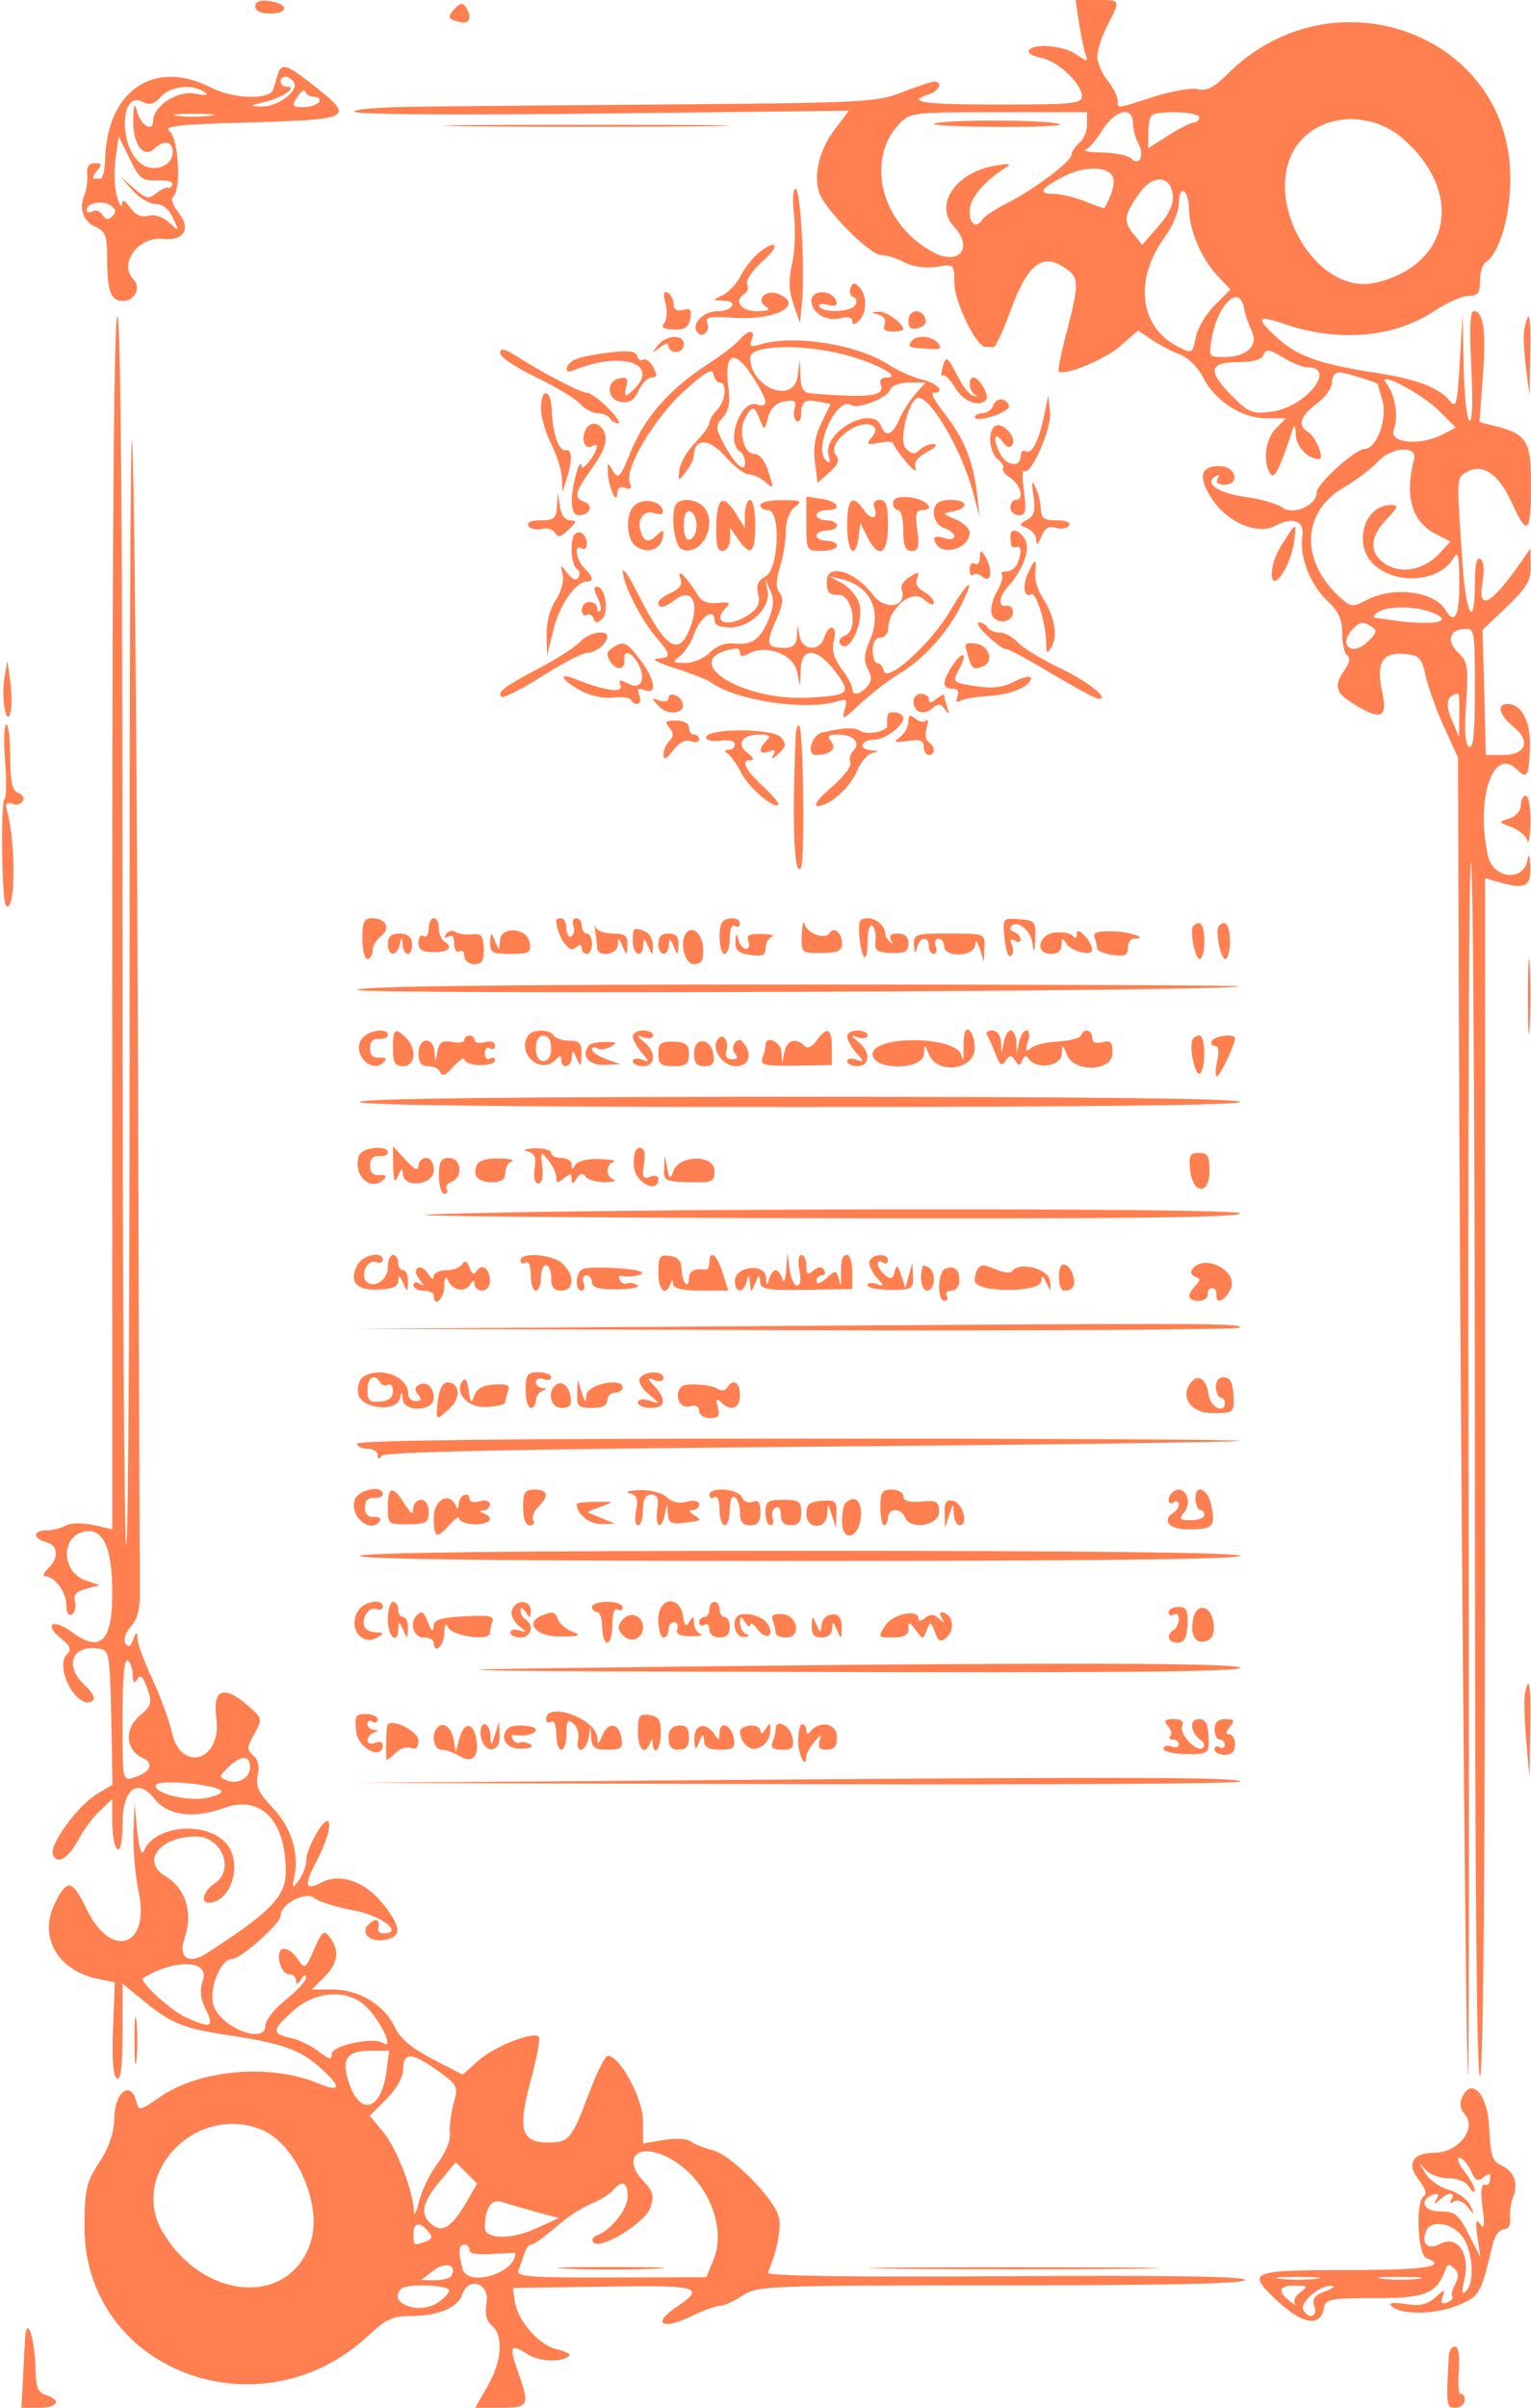 <svg xmlns="http://www.w3.org/2000/svg" viewBox="0, 0, 640, 1006"><path d="M106.667 2.664c0 1.918 2.346 2.984 6.506 2.984 7.894 0 7.254-4.263-.853-5.222-3.733-.533-5.653.32-5.653 2.238zm83.733.64c-3.52 3.836-3.413 4.582 1.6 5.861 4.373 1.065 5.547-1.705 2.667-6.288-1.174-1.705-2.347-1.598-4.267.427zm260.693 6.607c.854 5.328 2.134 11.296 2.774 13.108 1.066 2.877.533 2.877-3.84-.214-5.44-3.836-18.027-4.902-19.947-1.705-.64.96 1.707 2.451 5.227 3.091 7.146 1.492 16.96 10.763 16.96 16.092 0 2.984-4.267 3.41-34.134 3.41-32.106 0-39.786-1.066-29.866-4.263 4.373-1.385 5.973-5.328 2.24-5.328-1.174 0-7.04 2.024-13.227 4.369-10.347 4.156-16.32 4.476-90.24 5.115-43.413.32-92.8.746-109.547.959-17.6.107-30.08 1.066-29.333 2.132.64 1.172 43.627 1.492 103.893.746l102.827-1.173-5.653 7.46c-6.4 8.312-9.067 18.117-7.04 26.109 1.706 6.821 21.226 26.749 26.24 26.749 2.133 0 6.506 1.385 9.706 3.09 3.627 1.812 8.747 2.558 13.334 1.812 7.36-1.172 7.466-1.172 7.466 6.714s9.174 26.748 13.014 26.748l3.413.107c.747.106 4.053-6.821 7.147-15.453 6.933-18.862 13.013-23.977 22.08-18.01 6.613 4.263 6.72 6.181 1.386 26.856-2.346 8.738-3.84 16.304-3.413 16.731 2.133 2.131 19.307-4.902 25.707-10.551l7.466-6.5 5.867 3.943c3.2 2.131 8.533 4.902 11.733 6.074 3.307 1.279 7.467 5.329 9.6 9.591 5.014 9.805 16.107 17.051 26.454 17.051h8.213l-4.267 4.263c-4.373 4.369-5.546 13.854-2.346 18.862 1.706 2.665 4.053-2.024 9.493-18.862.533-1.812 1.173-.64 1.173 2.558.214 5.115 5.12 10.23 9.814 10.23 2.346 0-1.494-9.485-4.587-11.296-4.587-2.664-3.413-6.714 3.52-11.829 3.52-2.558 6.4-6.607 6.4-8.952 0-2.238 1.28-4.156 2.88-4.156 2.667 0 16.32 4.263 16.32 5.009 0 .213.853 3.303 1.92 6.927 2.133 7.566-2.56 20.034-7.467 20.034-3.84 0-20.053 14.6-20.053 18.117 0 5.435-9.6 9.698-14.293 6.394-2.347-1.599-9.174-3.623-15.147-4.369-11.52-1.599-17.707-5.648-13.013-8.526 1.6-1.065 2.026-.746 1.066.853-.96 1.598.107 2.451 2.987 2.451 6.293 0 4.8-7.353-1.6-7.673-8.64-.426-9.92 4.369-3.627 13.854 6.4 9.697 18.88 14.919 26.24 11.083 7.36-4.05 12.374-2.132 11.414 4.263-1.28 8.525 3.2 20.141 10.346 26.961 4.8 4.369 6.294 7.78 6.294 13.747 0 4.263.96 8.419 2.133 9.165 1.387.853.96 2.984-1.067 5.968-4.693 6.714-3.946 9.591 3.734 14.28 11.626 7.14 14.293 5.968 11.84-5.435-2.56-11.935.213-16.411 9.813-15.452 5.76.533 6.827 1.705 8.427 9.165 1.066 4.689 4.48 14.28 7.68 21.313l5.866 12.788.32 95.911c.427 159.852 2.987 453.873 3.84 454.938.427.427.534-113.388.214-253.098-.32-139.711.213-254.058 1.066-254.058.854 0 1.6 114.134 1.6 253.632 0 167.631.747 253.631 2.134 253.631 1.386 0 2.133-84.828 2.133-250.221v-250.328l7.467 2.131c9.493 2.558 11.84 1.066 11.413-7.353-.213-4.689-.533-5.435-1.173-2.238-1.814 9.165-14.507 7.673-16.534-2.025-5.226-23.871 2.24-45.824 12.16-35.913 4.16 4.156 4.907 2.877 5.44-8.525.427-11.297-3.306-18.863-9.493-18.863-4.587 0-3.307 4.796 2.56 9.485 7.467 5.967 5.227 11.829-4.373 11.829h-7.147l-.64-26.109-.747-26.11 10.134-9.697c8.32-7.993 10.133-10.977 10.026-17.051l-.106-7.353-3.627 5.222c-12.8 18.436-18.667 21.633-16.427 8.845.854-5.116.534-8.845-.96-9.698-1.493-.959-2.24 2.558-2.24 10.444 0 19.182-3.626 13.534-5.12-7.886-2.56-36.553-2.56-36.127 1.067-38.471 6.933-4.37 13.76 0 19.413 12.255 6.614 14.706 8.107 13.321 8.107-7.673 0-18.116-1.813-20.887-15.573-24.297l-5.974-1.492 1.387-18.65c1.493-19.075.32-27.707-3.733-27.707-1.6 0-1.92 7.246-1.067 23.445.747 14.28.427 23.018-.747 22.272-1.173-.639-2.24-10.976-2.453-22.912l-.427-21.74-1.173 20.035c-1.067 18.223-1.493 19.715-4.373 16.198-4.48-5.435-14.187-9.058-31.147-11.615-22.933-3.517-32.533-6.927-40.747-14.494-9.28-8.419-8.64-9.804 2.88-5.861 22.614 7.78 45.867 5.755 62.614-5.328 5.333-3.517 11.733-6.394 14.4-6.394 3.84 0 4.8-1.173 4.8-6.288 0-3.41 1.066-6.927 2.346-7.673 5.654-3.516 10.347-19.289 10.347-35.061.107-60.317-74.027-87.705-118.187-43.692-5.653 5.648-8.746 7.246-12.373 6.394-2.667-.746-10.88.746-18.453 3.09-16.107 5.222-15.147 5.115-15.147 1.492 0-1.598-1.92-5.328-4.267-8.312-2.346-2.984-4.266-7.46-4.266-10.018 0-2.451 1.92-8.312 4.266-12.894 5.547-10.87 5.654-10.657-4.48-10.657h-8.853l1.493 9.911zm3.307 42.094c0 2.771-1.387 6.181-3.2 7.673-1.707 1.492-3.307 3.73-3.307 5.009-.213 2.984-15.68 14.493-27.413 20.461-4.693 2.344-9.067 5.328-9.813 6.5-2.454 3.943-5.334 2.238-5.334-3.303 0-5.222 5.227-11.723 13.974-17.584 3.733-2.451 3.413-2.558-2.987-1.599-16.747 2.665-26.133 16.412-17.493 25.577 8.106 8.632 2.24 16.305-8.32 10.87-21.76-11.297-29.12-38.365-14.72-53.71 4.586-4.903 5.653-5.009 41.6-5.009h37.013v5.115zm19.2-.746c0 2.451.96 6.288 2.24 8.632 2.667 5.009.533 9.804-2.88 6.394-1.28-1.279-6.72-2.451-12.053-2.557-5.334 0-8.534-.64-7.147-1.173 1.493-.533 4.693-4.369 7.147-8.312 5.12-8.312 12.693-10.017 12.693-2.984zm27.733-2.238c0 1.172-.96 2.132-2.133 2.132-1.28 0-6.08 2.451-10.667 5.328l-8.533 5.435v-6.074c0-3.411.64-6.714 1.387-7.567 2.346-2.238 19.946-1.598 19.946.746zm85.014 8.845c25.813 22.273 20.16 52.751-11.094 60.211-26.24 6.288-50.026-38.151-31.573-59.252 10.24-11.615 29.76-12.148 42.667-.959zm-121.92 14.813c2.133 2.132 1.173 7.14-2.667 14.174-.213.319-3.733-.853-8-2.664-4.267-1.706-10.347-3.197-13.547-3.197-6.613 0-5.226-2.238 4.587-7.354 7.573-3.836 16.32-4.262 19.627-.959zm25.813 8.632c.427 3.943-1.387 7.993-6.08 13.321l-6.72 7.673-3.84-4.795c-4.16-5.116-3.627-8.1 2.987-17.158 5.546-7.566 12.693-7.033 13.653.959zm6.827 6.288c0 8.419 5.333 20.887 11.946 27.707l5.334 5.648-6.507 6.501c-3.627 3.623-7.147 9.485-7.893 13.108-1.494 7.353-1.494 7.353-7.787 4.156-15.787-8.206-18.133-27.814-5.44-45.398 3.413-4.582 6.08-11.083 6.08-14.493 0-3.623.853-5.648 2.133-4.902 1.174.746 2.134 4.156 2.134 7.673zm23.04 41.561c.32 2.238 1.813 6.288 3.093 9.058 3.093 6.181-2.027 10.977-11.84 10.977-6.08 0-6.187-.213-4.8-7.993 2.773-14.813 11.84-22.912 13.547-12.042zm26.453 24.298c12.587 0-.747 16.624-14.933 18.542-8 1.066-9.6.427-16.32-6.287-10.667-10.657-10.027-14.387 2.133-14.387 6.4 0 10.027-1.065 10.773-3.09.96-2.558 2.347-2.345 8 1.065 3.627 2.238 8.32 4.157 10.347 4.157zm54.827 18.01l7.146 7.14-5.013 2.664c-9.707 5.222-23.04 3.943-20.907-1.812 2.134-5.435.534-14.706-3.093-19.289-4.587-5.861 14.507 4.05 21.867 11.297zm-10.24 20.354c-4.054 15.346-1.067 26.003 8.853 31.224l6.293 3.197-4.693 5.116c-6.507 6.82-15.893 8.632-22.507 4.262-6.826-4.475-6.613-11.189.534-18.649 4.906-5.222 5.226-5.968 1.706-5.968-11.2 0-15.893 16.838-6.933 24.937 9.6 8.739 27.52 7.14 33.28-2.877 1.813-3.091 2.347-.853 2.347 10.443.106 13.748-1.92 17.797-5.654 11.51-4.693-7.993-21.653-10.231-32.96-4.37-6.186 3.197-6.72 3.091-11.84-1.598-16.106-15.133-15.253-35.167 2.027-45.291 5.12-2.984 11.627-7.886 14.507-10.977 5.653-6.074 16.533-6.714 15.04-.959zm7.36 64.047c10.24 3.837.853 5.755-16.107 3.304-2.88-.426-6.293-.853-7.467-1.066-1.173-.106-.64-1.172 1.067-2.344 4.16-2.664 15.36-2.664 22.507.106zm-24.96 6.075c2.24 1.385 1.92 2.664-1.92 6.287-6.827 6.394-12.48.959-5.867-5.648 2.987-2.984 3.947-3.09 7.787-.639zm42.986 26.002c0 18.543-.64 25.15-2.453 24.085-1.6-.96-2.027-6.927-1.173-18.33.96-15.026.64-17.264-3.2-20.887-5.12-4.796-4.054-9.592 2.346-10.018 4.374-.32 4.48.426 4.48 25.15zm-6.506 10.977l-.107 9.058-3.093-7.353c-2.88-6.607-1.92-10.444 2.773-10.764.32 0 .533 4.05.427 9.059zm-218.56-247.557c-4.694.746 5.333 1.492 22.186 1.598 16.96.213 30.187-.32 29.44-.959-1.706-1.812-41.066-2.238-51.626-.639zm-275.307-20.461c-.533 1.705-1.387 4.582-1.92 6.394-1.493 4.582-16.64 4.156-26.347-.853-23.573-11.935-43.2 1.492-43.946 30.159-.107 4.369-.96 7.992-1.814 7.992h-2.88c-.746 0-.213-1.492 1.28-3.197 2.134-2.664 2.027-3.197-.96-3.197-2.453 0-3.413 1.492-3.093 4.796.213 2.664-.32 6.394-1.173 8.419-2.454 5.648-.534 11.083 4.693 13.427 4.053 1.812 4.8 3.73 4.8 13.108 0 13.854 1.493 17.797 6.72 17.797 4.907 0 7.573-5.755 4.267-9.058-6.4-6.394 2.026-18.01 12.266-16.838 8.854.853 11.947-4.156 6.614-10.976-2.454-2.984-3.414-5.968-2.347-6.714 3.52-2.132 2.453-23.978-1.387-27.175-2.773-2.345 2.667-2.984 33.6-3.836 42.347-1.173 43.627-1.919 27.52-14.707-12.053-9.591-14.293-10.337-15.893-5.541zm6.72 3.516c2.24 3.624-7.04 10.337-13.76 10.124-5.013-.213-4.907-.426 1.493-1.918 7.36-1.705 14.187-6.394 9.28-6.394-1.386 0-2.56-.959-2.56-2.131 0-2.878 3.627-2.665 5.547.319zm-37.547 3.943c2.24 1.492 1.174 1.705-3.84.746-7.466-1.385-17.493 5.222-17.493 11.51 0 4.795-5.12 1.811-6.613-3.837-1.174-4.156-1.494-3.41-1.707 3.624-.213 9.804 4.48 16.091 8.853 11.722 4.16-4.156 8.32-2.877 7.574 2.345-.747 5.541-8.747 7.672-13.547 3.623-9.067-7.46-8.213-30.479.96-25.576 2.987 1.598 4.907 1.065 7.787-2.132 4.053-4.476 12.8-5.435 18.026-2.025zm46.187 2.132c1.707 0 2.56.959 1.813 2.131-.746 1.172-3.626 2.131-6.506 2.131-4.694 0-5.014-.426-2.56-4.262 1.493-2.345 2.986-3.304 3.413-2.132.32 1.173 2.133 2.132 3.84 2.132zm-43.52 7.886c-3.84.533-10.027.533-13.867 0-3.84-.427-.64-.853 6.934-.853 7.68 0 10.773.426 6.933.853zm-22.293 26.961c3.84-.213 6.72.64 6.4 1.706-.427 1.172-1.28 1.811-1.92 1.385-.747-.32-2.88.746-4.907 2.344-3.093 2.558-4.267 2.345-9.387-2.131l-5.76-5.115 5.12 5.861c2.88 3.197 7.254 5.861 9.814 5.861 2.986 0 5.653 2.132 7.253 5.861 2.667 5.755 2.667 5.755-1.707 1.812-2.56-2.344-6.08-3.517-8.64-2.771-2.986.746-5.44-.426-7.573-3.41-2.24-3.197-3.307-3.623-3.413-1.385-.107 1.705-1.067.213-2.134-3.304-1.066-3.517-1.28-10.657-.533-15.772l1.28-9.378 4.587 9.378c4.053 8.419 5.226 9.378 11.52 9.058zm-18.774 15.026c-1.706 1.706-2.773 1.492-4.16-.639-.96-1.598-2.88-2.238-4.16-1.385-1.28.746-2.346.426-2.346-.64 0-3.09 6.933-4.156 10.24-1.705 1.92 1.492 2.133 2.664.426 4.369zm149.867-37.618c26.667.32 70.4.32 97.067 0 26.666-.32 4.906-.639-48.534-.639-53.333 0-75.2.319-48.533.639zm135.147 37.299c.64 6.181.32 15.239-.854 20.248-1.493 6.5-1.386 11.189.64 16.837l2.667 7.78.747-7.247c1.493-12.681-.427-48.808-2.56-48.808-1.067 0-1.387 4.689-.64 11.19zm-15.254 15.985c-2.346 2.025-5.653 6.287-7.146 9.378-1.6 3.09-4.907 6.607-7.36 7.886-4.587 2.131-4.587 2.131.32 2.344 6.4.107 3.84 4.37-2.667 4.37-5.547 0-10.773 5.115-8.64 8.419 1.92 3.303 5.867.319 4.48-3.411-1.067-2.557.96-2.984 10.987-2.238 17.813 1.173 30.08-5.541 18.346-10.123-5.013-1.812-9.173 2.664-5.013 5.328 2.347 1.492 1.493 1.918-3.733 2.025-6.72 0-9.707-4.476-4.907-7.353 1.173-.746 1.6-2.558.96-4.157-.533-1.492 2.347-5.754 6.613-9.484 7.787-6.82 5.654-9.591-2.24-2.984zm38.827 14.28c-.64 1.705-.107 3.41 1.28 3.836 1.28.427 1.6 1.919.747 3.304-1.814 2.984-13.227 3.41-15.04.639-.64-1.065.853-1.385 3.413-.745 3.093.852 4.267.319 3.627-1.599-1.6-4.796-10.347-4.902-10.347-.107 0 5.222 6.293 8.846 12.48 7.247 2.773-.746 4.587-.213 4.587 1.172 0 1.812.746 1.812 2.773 0 3.413-3.303 3.52-10.656.213-14.067-2.026-2.131-2.773-2.024-3.733.32zm-77.333 6.394c.853 3.197.533 6.927-.534 8.312-1.493 1.705-.32 2.558 3.947 2.665 4.587.213 6.187-.853 6.933-4.476.747-3.73.107-4.583-2.986-3.73-2.56.639-3.947-.107-3.947-2.238 0-1.918-1.067-4.05-2.453-4.902-1.707-1.066-2.027.213-.96 4.369zm89.173 4.796c2.133.532 3.093 2.238 2.453 3.943-.853 2.131.214 3.09 3.307 3.09 2.453 0 4.48-.426 4.48-.959 0-2.451-7.147-7.566-10.24-7.353-3.413.213-3.307.32 0 1.279zm12.373 2.557c0 2.984 1.067 3.837 4.16 2.984 2.454-.639 3.627-2.238 2.88-4.049-1.6-4.476-7.04-3.624-7.04 1.065zm-332.8 251.5v253.419l-7.893-1.812c-4.48-.959-9.387-.959-11.52.213-2.133 1.172-5.76 2.025-8.213 2.025-5.654 0-5.654 3.41-.107 4.902 5.12 1.279 5.547 6.287.96 10.976-1.92 1.812-2.453 3.304-1.28 3.304 3.947 0 8.853 6.607 8.853 12.042 0 3.197.854 4.689 2.347 3.837 1.28-.746 1.813-3.197 1.28-5.329-.747-2.771.533-4.263 4.587-5.328l5.653-1.492-5.867-2.025c-10.346-3.623-10.346-18.969 0-20.461 7.574-1.172 11.2 7.14 11.2 25.683 0 20.461-4.906 25.15-16.853 16.411-7.787-5.861-12.16-3.516-4.693 2.558 3.946 3.09 4.586 4.689 2.666 6.607-5.546 5.542 4.267 23.552 10.56 19.609 1.494-.959.32-3.304-3.2-6.608-8.64-7.992-5.44-16.837 5.547-15.345 4.8.746 4.907 1.278 5.547 28.88l.533 28.027-6.4 3.836c-8 4.689-20.053 21.207-18.56 25.257 1.813 4.582 6.4 1.918 10.773-6.288 2.24-4.049 6.187-9.484 9.067-12.042l5.013-4.795v9.804c0 5.435.96 10.444 2.134 11.19 1.28.852 2.133-3.198 2.133-10.551 0-14.599 6.293-19.502 13.333-10.55 5.547 7.034 16.32 8.526 29.227 3.837 15.36-5.435 25.707 5.221 25.707 26.748 0 10.231-6.4 16.838-33.067 33.995-7.467 4.902-12.053 1.812-9.28-6.181 3.733-10.55.533-20.887-7.787-25.896-10.56-6.181-2.666-16.731 12.587-16.731 10.88 0 16.427 14.174 7.68 19.715-4.16 2.558-5.973 7.993-2.56 7.993 10.027 0 14.827-17.584 6.933-25.47-8.853-8.845-29.546-6.607-33.813 3.73-.96 2.344-1.92-.639-2.773-8.099l-1.174-11.723-.426 12.682c-.214 6.927.853 18.116 2.24 24.83 4.693 22.699-11.734 27.708-21.76 6.821-6.08-12.575-8.107-13.002-13.334-2.558-6.933 14.067 1.067 28.134 18.24 31.651l6.827 1.385-.747 19.289c-.533 12.681 0 19.928 1.6 20.887 1.6.959 2.347-4.689 2.347-19.076v-20.567l9.173 7.459c11.2 9.272 16.747 11.403 36.267 14.281 21.227 3.197 28.48 5.754 36.907 13.107 9.386 8.313 9.173 10.87-.534 6.821-19.84-8.313-49.28-5.861-65.92 5.541-8.746 6.075-9.066 6.181-10.133 1.919-2.347-8.846-8.96-3.943-9.173 6.82-.214 6.714-2.134 12.362-6.294 18.756-5.333 8.099-6.08 11.083-6.186 26.535-.32 60.318 73.493 88.451 119.146 45.398 6.934-6.501 9.814-7.779 17.494-7.779 11.093 0 19.52-3.517 21.226-8.846 2.454-7.779 11.52-5.008 10.24 3.091-.853 4.902-.106 7.886 2.24 9.804 4.907 4.156 4.16 14.813-1.813 25.257l-5.227 9.058h10.56c11.947 0 12.374-.853 7.36-15.026-3.84-10.763-3.2-12.042 3.84-7.46 5.014 3.304 14.614 3.624 17.6.746.64-.746-1.706-1.918-5.333-2.771-7.36-1.598-16.427-12.042-17.493-20.247l-.747-5.329 37.867-.533c40.533-.639 42.986.107 30.186 8.739-10.026 6.82-5.653 9.484 6.294 3.73 5.013-2.451 10.56-4.476 12.16-4.476 1.706 0 5.973-1.918 9.493-4.263 6.187-4.049 10.24-4.263 108.267-4.263 69.44 0 101.866-.745 101.866-2.237s-31.466-2.025-100.266-1.599c-66.24.426-99.947-.107-99.307-1.492 3.84-8.845 5.76-18.649 4.587-23.232-1.92-7.886-20.267-26.322-27.947-28.027-3.52-.853-7.573-2.451-8.96-3.623-1.493-1.066-6.507-1.386-11.2-.533l-8.64 1.492v-9.485c0-9.271-9.707-27.175-14.72-27.175-1.067 0-4.587 6.927-7.787 15.453-7.36 19.502-8.426 20.78-17.173 20.78-11.307 0-12.8-5.434-7.253-26.002 2.56-9.378 4.053-17.584 3.413-18.223-2.347-2.345-18.667 4.049-25.173 9.911l-6.72 5.967-12.48-6.5c-8.854-4.583-13.547-8.526-15.894-13.428-4.373-9.271-15.04-15.665-25.92-15.665h-8.746l5.226-5.222c5.76-5.755 6.507-10.976 2.347-16.518-2.453-3.304-3.2-2.771-6.613 4.902-3.627 8.419-3.84 8.526-6.827 4.156-4.373-6.181-8.96-5.648-7.68.959.533 2.984 2.347 5.329 3.947 5.329 1.706 0 2.986 1.172 2.986 2.664.107 1.812.747 1.598 2.134-.533 1.173-1.812 2.133-2.131 2.133-.746 0 1.386-3.84 5.542-8.533 9.272-4.694 3.729-8.534 8.632-8.534 10.869 0 7.886-18.026 1.066-21.546-8.099-2.454-6.5 2.666-19.821 7.68-19.821 3.626 0 20.266-14.813 20.266-18.01 0-5.009 10.454-10.444 14.187-7.353 1.707 1.492 9.173 3.729 16.32 5.115 11.627 2.025 21.227 9.591 12.267 9.591-1.174 0-2.134-.746-2.027-1.599.747-4.156-.533-5.115-3.413-2.664-4.587 3.73-.427 8.206 6.4 6.927 7.04-1.385 6.72-5.435-1.28-15.346-7.254-9.058-17.92-12.681-25.494-8.525-6.613 3.517-7.253 1.172-2.453-7.993 4.8-8.951 7.253-17.69 4.907-17.69-2.347 0-8.747 12.042-8.747 16.412 0 2.237-1.387 5.967-2.987 8.205-2.773 3.837-2.986 3.73-1.92-1.705 1.92-10.017-1.386-20.354-9.173-28.56-5.867-6.288-7.147-9.058-6.187-13.534.854-3.73.107-6.607-1.92-8.312-2.666-2.238-2.666-3.411.534-8.952 3.413-6.288 3.413-6.501-2.454-11.616-10.346-9.058-15.146-7.247-13.44 5.115 2.347 17.797-14.933 23.019-18.666 5.648-1.067-4.689-4.587-14.493-8-21.846-3.414-7.247-6.294-14.92-6.294-17.051-.213-3.303-.426-3.303-1.813.426-1.173 2.984-2.027 3.411-3.307 1.386-.853-1.492.107-4.476 2.347-6.927 2.773-3.197 3.947-7.46 3.733-15.346 0-6.074-.426-100.706-.746-210.258-.32-109.658-1.28-227.096-2.134-261.091-.853-36.66-1.386 42.947-1.386 195.552.106 141.522-.534 257.361-1.387 257.361s-1.6-115.626-1.6-256.829c0-169.762-.747-256.828-2.133-256.828-1.387 0-2.134 85.894-2.134 253.418zm8.534 314.162c.106 3.41.533 3.943 1.92 1.812 1.28-2.132 2.453-1.066 4.16 3.836 2.133 6.181 1.813 7.247-3.307 11.616-6.4 5.542-5.76 14.174 1.387 17.477 5.013 2.238 3.306 5.968-3.627 8.206-4.8 1.492-4.8 1.492-4.8-24.404 0-16.625.747-25.363 2.133-24.511 1.174.746 2.134 3.411 2.134 5.968zm49.066 38.684c0 4.263-4.906 7.247-9.386 5.542-3.84-1.386-3.84-1.705.853-6.075 5.013-4.689 8.533-4.475 8.533.533zm-12.16 9.698c1.067.852-1.706 2.238-5.973 3.09-8.533 1.599-23.147-2.238-21.12-5.541 1.387-2.238 24.213-.213 27.093 2.451zm-7.573 79.286c-1.387 4.263-1.067 7.567 1.28 12.256 3.52 7.246 2.24 7.886-7.787 3.516-6.4-2.664-20.48-15.452-18.453-16.731 13.44-8.099 27.947-7.566 24.96.959zm66.24 9.272c6.4 4.476 14.827 20.567 8.853 16.838-4.266-2.558-21.226 1.172-21.226 4.688 0 2.558-1.067 2.345-5.44-1.065-2.987-2.345-8.214-4.902-11.734-5.648-8.106-1.812-7.893-3.41 1.28-11.51 8.534-7.566 20.267-8.845 28.267-3.303zm10.453 29.093c-2.133 15.772-10.773 18.543-15.466 4.902-3.627-10.337-1.28-13.854 9.173-13.854h7.467l-1.174 8.952zm21.547-.533c8.427 6.074 8.64 6.501 6.507 13.96-1.174 4.263-1.814 9.805-1.494 12.469.32 2.557-1.92 7.992-5.12 12.255-3.2 4.156-6.613 11.296-7.786 15.879-1.067 4.689-2.027 6.394-2.134 3.836-.426-8.632-7.253-26.109-12.8-32.823l-5.653-6.82 6.933-6.927c4.374-4.369 7.04-9.165 7.04-12.575 0-7.247 3.734-7.033 14.507.746zm-73.387 24.724c13.654 5.648 24.64 30.158 20.587 45.504-7.68 28.134-44.267 26.642-61.973-2.451-15.04-24.617 13.76-54.669 41.386-43.053zm169.494 11.402c15.893 8.1 24.96 28.454 19.093 42.841l-2.987 7.246-39.893.107c-34.667.106-39.787-.32-38.613-3.091.746-1.811 1.813-4.902 2.453-6.927.533-2.024 1.92-3.729 2.88-3.729 1.067 0 5.547-3.197 9.92-7.034 4.373-3.943 11.093-8.312 14.827-9.911 3.84-1.492 8-4.049 9.386-5.648 3.734-4.582 6.187-3.623 6.187 2.451 0 5.329-7.04 14.28-12.907 16.305-1.706.64-2.346 1.918-1.386 2.984 2.986 3.197 21.546-8.206 23.786-14.6 1.6-4.795 1.174-6.713-2.88-10.976-9.173-9.698-2.453-16.412 10.134-10.018zm-84.267 18.863c-5.867 10.23-10.027 12.895-14.4 9.165-5.013-4.156-4.16-8.845 3.307-17.904l6.72-8.099 4.48 4.476 4.48 4.476-4.587 7.886zm29.12 3.943l9.6 2.558-10.027 4.582c-10.24 4.582-20.906 4.263-20.906-.639.106-8.206 2.773-12.149 7.146-10.657 2.56.852 8.96 2.664 14.187 4.156zm-45.013 8.099c1.92 2.238 1.706 3.197-.96 4.263-5.014 1.811-5.227 1.705-5.227-2.984 0-4.902 2.667-5.542 6.187-1.279zm17.28 7.886c0 1.492 3.626 2.025 9.6 1.599 5.333-.427 9.6-.533 9.6-.32 0 8.419-20.054 14.387-22.08 6.501-1.92-7.034-1.707-10.124.746-10.124 1.174 0 2.134 1.065 2.134 2.344zm-7.68 10.87c-.64.959-3.734 1.705-6.827 1.705l-5.76-.106 5.333-4.05c5.014-3.836 10.027-2.131 7.254 2.451zm-.854 5.968c0 1.065-2.133 3.41-4.8 5.115-8 5.222-21.12.107-15.146-5.861 2.24-2.238 19.946-1.599 19.946.746zm49.707-9.058c10.347.426 26.667.426 36.267 0 9.6-.427 1.173-.746-18.774-.746-19.946 0-27.84.319-17.493.746zm399.893-810.981c-.64 2.664-.32 10.017.534 16.518l1.493 11.722.32-16.518c.32-16.625-.427-20.568-2.347-11.722zm-328.213 5.008c-1.493 1.919-7.68 6.607-13.547 10.444-15.68 10.124-25.92 21.846-31.786 36.02-4.48 11.083-5.334 12.042-7.467 8.525-2.24-3.943-2.347-3.943-2.24.213.107 5.862 3.733 14.281 3.947 9.165.106-2.451 1.28-3.303 3.306-2.451 2.347.853 2.88.213 1.92-2.238-2.24-5.861 10.027-26.535 22.507-38.044 9.067-8.206 12.053-9.911 12.48-7.247.427 1.918 1.6 3.517 2.667 3.517 3.2 0 2.346 7.886-1.174 11.402-1.706 1.812-3.2 4.263-3.2 5.435 0 1.279-2.666 4.903-5.866 8.206-3.2 3.197-6.187 8.206-6.614 11.19-.64 5.222-.533 5.222 2.667 1.065 1.813-2.344 3.307-5.328 3.307-6.713.213-7.46 6.4-7.354 13.013.106 3.733 4.263 8.213 7.673 10.027 7.673 1.92 0 5.013 1.492 7.04 3.304 3.306 2.984 3.413 2.664 1.173-4.263-1.387-4.689-3.733-7.566-5.867-7.566-4.48 0-6.933-9.378-3.946-14.92 2.88-5.435 3.946-5.328 6.186.533 1.92 4.796 1.92 4.796 3.414-.853.96-3.729 3.2-5.967 6.72-6.713 4.48-.746 5.226-.213 4.373 2.984-.64 2.238-.213 4.582.853 5.221 1.067.64 1.92-.639 1.92-2.77 0-5.542 1.387-6.501 7.254-5.329l5.013.959-3.84 7.886c-2.667 5.435-3.52 10.657-2.667 16.518l1.067 8.526 5.013-4.369c3.627-3.304 4.374-5.116 2.667-7.14-4.16-5.009 9.6-15.879 15.467-12.256 1.493.959 1.386 2.558-.534 4.796-2.453 2.984-2.026 3.197 3.094 2.238 3.2-.64 5.866-.533 5.866.213 0 .639 2.454 4.156 5.334 7.673 2.986 3.516 4.8 4.795 4.053 2.77-.853-2.451.747-4.582 4.8-6.82 3.52-1.812 4.693-3.303 2.773-3.303-1.813-.107-4.48 1.065-5.866 2.451-2.027 2.024-3.307 1.918-5.76-.64-3.2-3.197 1.28-21.1 5.333-21.1 5.333 0 18.24 22.379 22.72 39.43l2.88 10.657-1.28-10.657c-1.6-13.428-5.44-22.593-13.76-33.249-3.627-4.583-5.653-8.313-4.373-8.313 5.226 0 1.813-4.049-4.48-5.435-3.84-.852-10.24-3.729-14.4-6.394-13.12-8.525-40-12.681-53.76-8.312-3.627 1.172-4.374.746-3.307-2.025 1.707-4.369-1.387-4.369-5.12 0zm43.733 6.181c13.12 3.41 24.64 9.591 17.814 9.591-2.24 0-3.2 1.173-2.454 3.091 1.814 4.689-4.693 5.541-28.48 3.623-3.84-.213-4.906-1.705-5.12-7.246l-.32-6.927-.853 6.82c-1.6 12.149-19.84 4.902-19.84-7.78 0-5.115 21.653-5.754 39.253-1.172zm-32.853 19.609c0 1.598-1.387 2.131-3.52 1.279-6.72-2.558-13.333 15.772-7.147 19.608 1.174.746 2.134 2.877 2.134 4.796 0 4.689-4.694.213-9.387-8.952-2.987-5.755-2.88-6.714.107-10.124 2.453-2.664 3.093-6.181 2.346-11.936-1.92-14.386 1.92-17.051 9.174-6.394 3.413 5.009 6.186 10.337 6.293 11.723zm62.613-3.091c-2.346 2.664-5.333 7.46-6.72 10.657-2.773 6.501-5.76 7.566-7.573 2.664-3.52-9.058-24.533 2.558-21.973 12.149.853 3.197.533 3.836-1.174 2.131-5.226-5.222 4.694-26.748 10.667-23.018 2.987 1.811 14.827-2.771 16.213-6.288.64-1.811 4.054-3.09 8-3.09h6.827l-4.267 4.795zm-107.733-20.248c-2.56 3.411-2.56 3.411.853.853 2.454-1.918 3.734-2.131 3.734-.533 0 1.279 1.493 2.345 3.2 2.345 1.813 0 3.2-1.492 3.2-3.197 0-4.37-7.36-4.05-10.987.532zm105.92-1.598c-1.387 2.344-.853 2.451 7.893 2.984 4.48.319 5.227-.213 3.52-2.345-2.773-3.303-9.493-3.623-11.413-.639zm-171.733 4.689c0 1.598 6.613 6.181 14.826 10.017 8.107 3.943 16.427 8.845 18.454 11.083 2.026 2.238 5.333 4.05 7.466 4.05 2.134 0 4.374.959 5.12 2.131.747 1.172 2.347 2.132 3.52 2.132 1.174 0-.746-2.878-4.266-6.395-3.52-3.516-7.467-6.394-8.747-6.394-2.56 0-18.133-7.992-29.44-15.239-5.227-3.303-6.933-3.623-6.933-1.385zm45.866-.213c-5.866.639-12.373 1.918-14.4 2.877-4.16 1.812-5.226 6.394-1.066 4.689 21.333-8.845 37.973-2.344 23.893 9.271-2.133 1.919-2.453 1.386-1.6-2.238.96-3.623.427-4.475-2.773-3.836-5.867 1.172-5.334 9.058.746 9.911 3.414.533 5.44-.853 7.254-4.796 1.386-2.984 3.84-5.435 5.44-5.435 2.24 0 2.453-.959.64-4.369-1.28-2.344-3.2-3.73-4.16-3.09-1.067.639-2.24-.107-2.56-1.599-.534-1.918-3.734-2.344-11.414-1.385zm139.094 6.287c-.64 2.558-.64 4.05.106 3.304.64-.64 2.987 1.598 5.12 5.115 3.52 5.861 9.814 8.312 13.014 5.115 1.6-1.492-2.88-9.378-5.334-9.378-2.453 0-1.92 5.862.64 7.14 1.174.533.96.853-.533.533-1.6-.213-4.373-3.623-6.293-7.46-4.8-9.271-5.334-9.697-6.72-4.369zm-167.894 17.051c0 3.517 1.92 10.231 4.267 14.813 2.347 4.582 4.373 11.083 4.48 14.28l.213 5.968 1.707-5.329c2.56-7.992 2.453-12.894-.32-12.255-2.88.64-5.547-7.14-5.867-17.051-.32-8.738-4.48-9.165-4.48-.426zm189.12-1.279c-.64 1.812-2.773 3.304-4.48 3.304-1.813 0-3.306.852-3.306 1.811 0 .96 3.413.746 7.466-.532 4.16-1.279 7.147-3.197 6.827-4.37-1.173-3.516-5.227-3.623-6.507-.213zm21.227 4.37c-2.347 10.869-5.227 16.411-7.787 14.812-1.066-.639-2.026.32-2.026 2.132 0 4.689-5.867 4.156-8.427-.853-3.307-5.968-2.773-10.124.64-5.541 2.027 2.77 3.307 3.197 4.373 1.492 1.92-3.091-4.266-9.591-7.253-7.78-3.2 2.025-2.56 10.87 1.067 13.854 1.813 1.492 2.773 3.197 2.24 3.836-.64.64.746 2.452 3.093 4.05 4.48 3.091 5.867 9.165 2.133 9.165-1.173 0-2.133 1.385-2.133 3.197 0 1.705 1.6 3.197 3.52 3.197 2.88 0 3.2-1.599 2.133-9.911-.746-5.541-.746-9.378 0-8.632 2.667 2.664 11.734-17.797 10.88-24.724l-.746-6.82-1.707 8.526zm-192 6.607c-1.6 4.049.32 7.779 3.093 6.074 2.987-1.812 2.347 1.705-1.28 6.394-1.706 2.238-3.2 3.197-3.2 2.131-.426-4.688-3.84 7.141-4.053 13.428-.107 4.689.853 6.927 2.987 6.927 4.48 0 6.293-4.05 2.346-5.542-4.693-1.811-4.266-3.729 3.307-14.386 4.693-6.607 6.187-10.657 5.227-13.961-1.707-5.221-6.507-5.967-8.427-1.065zm187.52 26.855c.96 6.074.32 8.312-2.56 9.911-3.627 2.024-3.627 2.238-.107 3.623 2.027.746 3.84 2.984 3.84 4.902.107 2.345.854 1.918 2.134-1.385 1.493-3.624 3.093-4.583 6.08-3.73 2.24.746 4.693.319 5.44-.853.853-1.385-1.174-2.238-5.12-2.238-5.334 0-6.507-.852-6.614-4.795-.106-2.664-1.066-6.714-2.24-9.059-1.493-3.197-1.706-2.344-.853 3.624zm-199.147 4.369c-.32 5.009-1.173 5.861-6.826 5.861-4.16 0-5.974.853-5.12 2.345.746 1.279 3.306 1.811 5.44 1.279 2.24-.64 4.8.106 5.653 1.598 1.173 2.025 2.56 1.812 5.653-1.279 3.52-3.303 3.627-3.943.747-3.943-2.133 0-3.84-2.238-4.373-5.861l-.854-5.861-.32 5.861zm104.214 7.247c0 11.296.106 11.402 6.4 11.402 3.52 0 6.4-.959 6.4-2.131 0-1.172-1.92-2.131-4.267-2.131-2.347 0-4.267-.959-4.267-2.132 0-1.172 1.92-2.131 4.267-2.131 2.347 0 4.267-.959 4.267-2.131 0-1.173-1.92-2.132-4.267-2.132-2.347 0-4.267-.959-4.267-2.131 0-1.172 1.92-2.131 4.267-2.131 6.613 0 5.013-3.624-2.133-4.689l-6.4-.959v11.296zm36.266-8.632c0 1.705.96 2.984 2.134 2.984 1.173 0 2.133 3.836 2.133 8.525 0 6.501.853 8.525 3.52 8.525 2.773 0 3.2-1.598 2.347-8.525-.96-6.607-.534-8.525 2.026-8.525 6.187 0 1.387-4.796-5.333-5.329-4.693-.426-6.827.32-6.827 2.345zm-108.266 1.172c-3.627 3.623-3.307 13.534.426 16.625 4.374 3.623 10.56 1.918 11.52-3.091.64-3.41.214-3.73-2.026-1.598-3.627 3.516-5.44 3.41-6.934-.533-2.133-5.435.854-9.911 5.547-8.313 2.987.853 3.947.427 3.307-1.598-1.28-3.837-8.534-4.796-11.84-1.492zm17.92-1.066c-2.987 3.091-1.387 17.904 2.133 19.289 8 3.09 15.147-10.444 9.173-17.584-2.666-3.197-8.853-4.156-11.306-1.705zm8.213 9.272c0 2.77-1.173 5.328-2.667 5.861-1.706.533-2.666-1.385-2.666-5.861s.96-6.394 2.666-5.862c1.494.533 2.667 3.091 2.667 5.862zm8.213 0c-.213 7.886.427 10.656 2.667 10.656 1.6 0 2.987-2.131 3.093-4.795l.107-4.796 3.307 4.796c5.226 7.353 7.146 5.755 7.146-5.861 0-5.862-.96-10.657-2.133-10.657s-2.133 2.664-2.24 5.861v5.861l-3.627-5.861c-5.44-8.632-8-7.14-8.32 4.796zm18.454-8.526c0 1.172 1.493 2.132 3.2 2.132 5.44 0 4.48 24.723-1.067 27.707-3.2 1.705-3.947 3.624-3.093 7.353.96 3.624 0 5.862-3.627 8.419-8.427 5.861-16.213 3.837-9.813-2.664 2.133-2.238 1.493-2.558-3.414-2.025-4.373.427-6.826-.639-8.533-3.516-4.053-6.821-8.96-11.723-7.147-6.927 1.067 2.664 0 4.369-3.84 6.181-2.986 1.278-5.333 3.197-5.333 4.156 0 2.664 2.667 2.131 7.253-1.386 6.827-5.115 10.134 1.599 5.974 12.042-4.8 12.149-10.027 8.632-21.654-14.173-3.52-7.034-6.4-11.403-6.4-9.591 0 5.115 7.254 19.608 13.44 26.962 6.934 8.099 6.934 9.164.854 9.484-2.667.107.746 1.918 7.573 4.05 6.72 2.131 13.44 4.795 14.933 5.861 9.814 7.566 39.787 12.042 52.8 7.992 4.054-1.278 4.374-.852 3.094 3.517-1.387 4.476-.534 4.156 6.72-2.664 4.48-4.156 11.626-9.698 15.68-12.149 10.133-5.968 19.946-16.624 25.706-27.707 6.934-13.534 4.16-12.575-4.053 1.278-8 13.641-26.56 30.372-27.627 24.937-.426-1.705-1.6-3.197-2.666-3.197-1.174 0-2.027-2.451-2.027-5.328 0-3.304 1.173-5.329 3.2-5.329 1.813 0 3.2-1.705 3.307-3.729.106-8.526 9.92-16.732 14.72-12.362 2.453 2.131 4.373 2.877 4.373 1.598 0-1.385-1.92-3.41-4.16-4.689-2.667-1.385-3.733-3.516-2.88-5.541 1.067-2.984.64-2.984-3.093-.64-2.454 1.492-3.947 3.73-3.414 5.116 2.774 7.353-6.72 9.271-11.946 2.344-7.574-10.017-19.307-13.427-19.307-5.541 0 4.475.96 5.648 4.8 5.541 6.08-.213 8.533 14.92 2.773 17.051-1.813.746-2.773 2.131-2.133 3.197 3.52 5.542 10.24-8.099 8.213-16.411-.746-2.878-3.84-6.714-6.933-8.419l-5.653-3.197 5.333 1.278c11.947 2.984 16.747 13.215 11.733 25.257-2.56 5.861-2.773 8.845-.96 12.149 1.707 3.197 1.707 5.115-.213 7.353-2.987 3.623-6.293 4.05-6.293.852 0-1.172-2.027-5.008-4.587-8.312-3.2-4.369-4.053-7.779-3.093-11.616 1.6-6.5-2.027-7.566-4.054-1.279-1.92 5.862-9.066 5.542-10.24-.532l-.96-4.796-.213 4.796c-.213 3.516-1.6 4.795-5.333 4.795-7.36 0-7.787-1.598-3.52-11.296 2.986-6.501 3.413-9.591 1.706-11.616-1.706-2.025-1.706-5.115.107-10.976 1.387-4.476 2.453-11.297 2.453-15.133 0-4.156 1.494-8.099 3.734-9.804 3.306-2.558 2.666-2.878-5.334-2.878-5.013-.106-9.066.853-9.066 2.025zm3.413 47.849c-3.627 8.526-6.933 10.764-14.507 10.018-3.52-.427-7.36 1.065-10.133 3.836-2.347 2.344-7.04 4.369-10.24 4.263-5.333 0-5.547-.32-2.133-2.878 2.026-1.598 4.8-5.754 5.973-9.378 2.453-6.926 8.427-10.976 8.427-5.648 0 2.025 2.24 3.091 6.506 3.091 8.534 0 17.067-8.313 15.68-15.239l-.96-5.009 2.134 4.902c1.6 3.623 1.386 6.927-.747 12.042zm-11.947 14.067c0 1.386 1.28 1.492 3.84.107 7.147-3.837 18.347.319 19.947 7.353l1.28 6.287.32-6.927c.32-9.484 6.72-9.271 14.293.64 7.04 9.271 6.187 10.124-10.453 11.083-29.227 1.812-56.64-16.518-30.827-20.568.854-.106 1.6.746 1.6 2.025zm44.8-53.39c0 11.296 3.414 14.706 4.8 4.795l.747-5.861 2.88 5.861c4.8 9.591 8.64 7.353 8.64-4.795 0-8.419-.747-10.657-3.413-10.657-2.027 0-2.987 1.172-2.347 2.984 1.92 4.902-1.067 5.861-4.267 1.279-4.906-6.927-7.04-4.903-7.04 6.394zm37.654-9.272c-2.88 2.984-1.28 9.059 2.88 10.337 2.346.746 4.266 2.345 4.266 3.517 0 1.172-1.92 1.492-4.48.639-3.306-.959-4.266-.639-3.626 1.492 2.24 6.501 14.506 3.304 14.506-3.836 0-1.599-2.666-4.05-5.866-5.435-5.654-2.344-5.654-2.451-1.067-3.304 2.667-.426 4.8-1.705 4.8-2.77 0-2.345-9.173-2.771-11.413-.64zm144.106 17.158c-2.773 4.369-4.586 10.017-4.266 13.214.853 6.927 8.32-5.009 9.493-15.239.853-7.353.747-7.353-5.227 2.025zm-295.573-4.263c-2.24 2.131-1.6 13.001.747 14.493 1.28.746 1.6 2.451.746 3.623-.853 1.492-2.56.96-4.586-1.705-2.987-3.943-3.094-3.943-2.027.533.64 2.558-.64 7.247-2.88 10.657-2.453 3.623-3.947 9.485-3.84 14.6l.213 8.525 2.667-10.87c2.56-10.337 9.28-20.034 13.973-20.034 2.987 0 2.667-1.919-1.066-5.649-3.52-3.516-4.48-10.23-1.067-8.205 1.173.746 2.133-.107 2.133-1.918 0-3.624-2.986-6.075-5.013-4.05zm182.08.639c0 4.37.427 5.329 2.347 4.796 2.24-.639 2.453 1.918.64 6.714-.747 1.918-2.774 3.41-4.587 3.41-1.92 0-2.773.639-2.027 1.385.747.746-.213 3.943-2.133 7.247-1.813 3.197-2.773 7.46-2.027 9.378 1.6 4.369 8.854 3.517 8.854-.959 0-1.812-1.174-2.984-2.667-2.664-3.627.745-3.413-3.624.427-7.78 6.293-7.033 9.6-15.665 7.36-19.715-2.24-4.263-6.187-5.328-6.187-1.812zm-12.8 9.165c0 2.132-.96 3.304-2.133 2.558-1.174-.746-2.134.32-2.134 2.344 0 2.025.64 3.091 1.387 2.345.747-.853 2.667-.426 4.267.959 3.52 2.877 4.053-3.73.746-8.845-1.706-2.664-2.026-2.558-2.133.639zm20.16 6.394c-2.453 5.329-1.707 10.764 1.28 8.952 2.027-1.279 6.187 12.042 6.293 20.248.107 4.795.32 4.902 2.347 1.492 2.667-4.583.96-13.108-4.053-20.674-1.92-2.984-3.2-7.46-2.88-10.124.746-6.075-.107-6.075-2.987.106zm-180.053 10.231c1.28 2.451 1.813 5.008 1.173 5.648-.747.639-1.28.106-1.28-1.279s-1.387-2.451-3.2-2.451c-1.707 0-3.2 1.492-3.2 3.304 0 1.811.853 2.77 1.92 2.131 1.067-.639 2.453 0 2.987 1.492.746 2.025 1.6 2.131 3.626.106 2.987-2.77 1.28-13.427-2.24-13.427-1.386 0-1.28 1.598.214 4.476zm163.306 16.305c3.414 3.09 6.827 5.541 7.574 5.328.746-.213 9.28 4.369 18.986 10.231 9.707 5.754 18.56 10.55 19.734 10.55 4.693 0-4.694-7.46-16.96-13.215-7.254-3.516-14.934-8.205-16.96-10.443-2.027-2.238-5.334-4.05-7.467-4.05s-4.373-.959-5.12-2.131c-.747-1.172-2.347-2.132-3.627-2.132-1.28 0 .427 2.665 3.84 5.862zm-170.453 2.238c-1.92 2.024-9.493 7.033-16.853 10.869-15.147 7.993-18.027 10.231-16.107 12.149.747.746 8.32-3.09 16.853-8.525 8.427-5.329 16.96-9.804 18.88-9.804 3.627 0 8.534-3.943 8.534-6.821 0-3.197-7.894-1.705-11.307 2.132zm13.44 2.557c-2.453 1.599-2.667 2.878-.853 5.755 2.56 4.049 6.4 3.41 5.866-.959-.426-4.156 3.094-3.091 5.76 1.811 3.52 6.501 1.067 11.19-4.266 8.313-3.414-1.812-4.054-1.599-3.094.852 1.28 3.304-6.72 2.132-18.986-2.771-7.894-3.09-5.44.853 3.2 5.329 3.626 1.812 9.28 2.984 12.8 2.451 3.413-.426 6.613-.107 7.253.852 2.027 3.304 5.013 1.812 3.627-1.705-1.067-2.77-.534-3.303 2.24-2.238 5.333 2.025 4.373-4.369-1.92-12.681-5.867-7.673-6.827-8.099-11.627-5.009zm148.373 2.451c1.92 6.607 2.347 6.821 6.4 5.329 4.907-1.919 2.88-8.739-2.986-9.591-4.374-.533-4.8 0-3.414 4.262zm-6.186 4.902c-4.48 6.714-4.48 9.698-.107 9.698 2.24 0 2.987 1.172 2.133 3.304-.746 2.131-.32 2.77 1.174 1.811 1.386-.852 6.506-1.705 11.413-2.024 9.493-.427 18.133-4.05 18.133-7.46 0-1.172-2.986-.533-6.72 1.279-4.693 2.557-9.28 3.09-16 2.131-10.24-1.599-10.346-1.705-6.933-7.886 3.413-6.394.96-7.034-3.093-.853zm-396.374 5.329c-1.386 8.632.96 21.207 2.667 13.96.533-2.344.427-8.099-.213-12.788l-1.174-8.525-1.28 7.353zm277.654 8.419c0 1.172-1.707 1.598-3.734.959-3.52-1.279-3.52-1.066-.213 2.451 3.84 4.049 11.307 2.877 9.813-1.492-1.066-3.304-5.866-4.902-5.866-1.918zm102.4 1.172c0 4.582 4.053 6.181 7.68 3.09 2.666-2.238 3.733-2.131 5.44.32 1.813 2.451 1.92 2.238.96-.852-.747-2.132-1.28-4.37-1.28-5.009 0-.64-1.387 0-3.2 1.492-2.24 1.811-3.2 1.918-3.2.213 0-1.279-1.387-2.345-3.2-2.345-1.707 0-3.2 1.386-3.2 3.091zm-10.88 6.074c-.214 1.386-.214 3.197-.107 4.05.32 2.344-8 4.263-10.88 2.451-2.667-1.705-6.72-1.599-16 .426-4.693.959-7.147 9.485-2.88 9.485 5.76 0 8.853-2.665 6.4-5.542-1.92-2.451-1.387-2.984 2.987-2.984 6.293 0 9.493 3.517 6.186 6.821-1.28 1.278-1.813 3.41-1.173 4.902.533 1.492-3.093 6.181-8 10.337-5.333 4.582-7.68 7.779-5.76 7.779 5.013 0 13.653-7.673 16.533-14.706 1.494-3.517 4.267-6.82 6.187-7.353 3.093-.746 3.093-.959-.213-1.173-5.654-.319-4.48-4.475 1.28-4.475 4.373 0 12.053-5.755 12.053-8.952 0-2.558-6.4-3.623-6.613-1.066zm8.746 2.558c0 2.131-1.6 4.902-3.52 6.394-2.986 2.131-2.453 2.451 3.2 1.598 5.12-.746 6.72-.213 6.72 2.452 0 1.811.96 3.41 2.134 3.41 2.773 0 2.773-3.624-.107-5.435-1.173-.746-1.6-3.41-.747-5.968.747-2.558.64-3.837-.32-2.984-.853.853-2.88.533-4.48-.853-2.24-1.811-2.88-1.491-2.88 1.386zm-99.946 2.451c1.92 2.344 1.92 3.623 0 5.541-1.387 1.386-2.454 3.943-2.454 5.755.107 2.345 1.28 1.812 4.054-1.812 2.56-3.303 5.226-4.689 7.36-3.836 1.92.746 3.52.426 3.52-.746 0-1.066-.96-2.025-2.134-2.025-1.173 0-2.133-1.279-2.133-2.984s-2.24-2.877-5.333-2.877c-4.48 0-4.907.533-2.88 2.984zm-277.654 13.747c.64 8.312.534 15.452-.213 15.879-1.707 1.065-1.173 42.947.533 44.652 4.054 3.943 4.267-25.896.427-39.963-.747-2.558-.107-3.304 2.133-2.558 1.707.746 3.734.213 4.48-1.066.854-1.278-.106-2.877-1.92-3.516-2.56-.959-3.306-4.583-3.306-14.92 0-7.46-.747-13.64-1.6-13.64-.96 0-1.174 6.82-.534 15.132zm330.454-9.591c-1.494 36.553-.64 58.932 2.24 54.35 1.706-2.771 1.066-57.547-.747-59.359-.747-.639-1.387 1.599-1.493 5.009zm-37.44-.107c0 1.279 2.666 1.812 5.973 1.386 3.627-.533 6.08.106 6.08 1.492 0 1.279-1.173 2.344-2.667 2.344-1.813.107-1.92.533-.32 1.599 1.28.852 3.947 4.582 5.76 8.206 3.2 6.18 13.654 15.026 15.467 13.107.427-.426-2.453-3.943-6.613-7.779-7.574-7.14-9.28-10.87-4.8-10.87 1.386 0 .746-1.279-1.387-2.877-5.013-3.624-2.56-7.78 4.693-7.78 4.374 0 5.12.533 3.094 2.558-3.627 3.623-3.2 6.074.96 4.476 2.666-.959 3.093-.533 1.813 1.705-1.067 1.811-.213 1.598 2.133-.64 3.307-2.983 3.414-4.156 1.174-6.927-3.307-3.942-31.36-3.836-31.36 0zm340.586 28.454c0 2.238-2.026 4.583-4.8 5.435-4.693 1.492-4.693 1.492.96 3.623 3.094 1.173 6.187 3.73 6.614 5.648.533 2.025 1.066-1.385 1.28-7.566.106-6.181-.747-11.189-1.92-11.189-1.174 0-2.134 1.811-2.134 4.049zm-484.266 55.628c0 4.689.96 8.526 2.133 8.526s2.133-1.599 2.133-3.517 1.6-4.582 3.52-6.074c4.267-3.091 2.134-7.46-3.626-7.46-3.414 0-4.16 1.492-4.16 8.525zm27.733-4.156c0 2.451-.96 3.837-2.133 3.091-1.174-.746-2.134.533-2.134 2.664 0 3.09 1.6 4.05 6.4 4.05 6.4 0 8.32-2.132 4.267-4.583-1.173-.746-2.133-3.197-2.133-5.435 0-2.344-.96-4.156-2.134-4.156-1.173 0-2.133 2.025-2.133 4.369zm53.333-3.623c0 5.968 5.12 13.96 7.68 11.829 2.134-1.812 2.987-1.812 2.987 0 0 1.279.96 2.345 2.133 2.345 1.174 0 2.134-1.919 2.134-4.263 0-2.345-.96-4.263-2.134-4.263-1.173 0-2.133-1.492-2.133-3.197 0-1.812-1.067-3.197-2.347-3.197s-1.813 1.385-1.173 3.091c.64 1.811.32 3.729-.853 4.475-1.067.64-2.027-.746-2.027-3.197 0-2.344-.96-4.369-2.133-4.369-1.174 0-2.134.32-2.134.746zm16.32 4.582c.32 2.345.747 5.435.747 6.927 0 4.263 8.533 3.197 8.64-1.065.213-3.197.427-3.091 2.027.533 1.706 4.049 1.813 4.049 2.026-.533.107-3.943-1.066-4.796-6.186-4.796-3.414 0-6.614-1.172-7.147-2.664-.427-1.492-.533-.746-.107 1.598zm53.334-3.943c-2.24 2.238-1.6 13.535.746 13.535 1.174 0 2.134-2.984 2.134-6.501 0-3.837.853-5.968 2.133-5.222 1.173.746 2.133.32 2.133-.959 0-2.451-4.906-3.09-7.146-.853zm32.96 5.435c-.214 7.78-.107 7.78 8.32 7.673 6.826 0 8.533-.852 8.533-3.943 0-4.476-3.413-7.353-5.227-4.369-1.813 2.984-9.386.213-10.453-3.73-.427-1.918-.96 0-1.173 4.369zm24.106.746c.96 10.337 3.414 11.936 3.414 2.238 0-4.369.853-7.353 1.92-6.713 1.066.639 1.706 3.41 1.386 6.18-.426 4.263.427 5.009 6.614 5.222 5.76.213 7.146-.533 7.146-3.943 0-2.77-1.493-4.156-4.373-4.156s-3.947.853-2.88 2.664c.853 1.599.747 1.919-.427.853-1.066-.959-1.92-2.345-1.92-3.197-.106-3.41-3.733-6.714-7.466-6.714-3.307 0-3.947 1.279-3.414 7.566zm60.694.959c.426 4.689 1.6 7.993 2.56 7.354 1.066-.64 1.28-2.665.533-4.583-.96-2.344-.533-2.984 1.173-1.918 1.28.853 2.454.639 2.454-.533 0-1.172-1.174-2.557-2.667-3.09-1.493-.533-2.133-1.492-1.387-2.345 2.667-2.771 8.107 1.386 8.96 6.927.64 4.583.96 4.263 1.174-1.918.32-7.034-.107-7.566-6.72-7.993-6.934-.532-6.934-.426-6.08 8.099zm78.933-5.328c-1.707 1.705.64 13.854 2.667 13.854 1.066 0 1.92-3.41 1.92-7.46 0-6.714-1.814-9.271-4.587-6.394zm10.667 0c-1.707 1.705.64 13.854 2.666 13.854 1.067 0 1.92-3.41 1.92-7.46 0-6.714-1.813-9.271-4.586-6.394zm-323.094 3.517c-.96 1.492-.64 1.918.96.959s2.454.107 2.454 2.984c0 2.451.96 3.943 2.133 3.197s2.133.213 2.133 2.025c0 1.811 1.814 3.303 4.16 3.303 3.2 0 4.054-1.385 3.947-6.5-.213-5.329-1.067-6.394-4.693-5.968-2.454.32-5.654-.107-7.04-.959-1.387-.853-3.2-.427-4.054.959zm22.507 2.771c-.213 4.369-.213 4.369-2.027.106-1.706-4.049-1.813-4.049-2.026.533-.107 4.263.96 4.796 8.533 4.796 7.787 0 8.64-.533 8-4.583-.96-6.501-12.267-7.246-12.48-.852zm55.573.106c0 5.968 4.16 7.46 4.374 1.599.213-3.197.426-3.091 2.026.533 1.814 4.156 1.814 4.156 2.027-.32 0-2.451-1.387-5.115-3.307-5.861-4.906-1.919-5.12-1.706-5.12 4.049zm22.614-3.73c-3.307 3.304-1.174 13.321 2.88 13.321 3.2 0 4.053-1.385 3.946-6.287-.213-5.968-4.053-9.911-6.826-7.034zm153.92.107c-7.147.852-8.64 8.952-1.6 8.952 2.666 0 4.266-1.386 4.266-3.73.107-3.091.427-3.197 2.027-.64 2.027 3.304 10.773 5.435 10.773 2.664 0-3.516-6.293-10.23-6.4-6.82 0 1.918-.746 2.345-1.6 1.066-.853-1.172-4.266-1.812-7.466-1.492zm16.533 2.131c.533 1.599 1.067 3.73 1.067 4.583 0 .959 2.88 2.131 6.4 2.664 5.12.746 6.4.213 6.4-2.878 0-2.237 1.173-3.943 2.453-3.943 6.827 0-1.493-2.877-8.853-3.09-6.4-.107-8.32.533-7.467 2.664zm-295.467 2.558c0 5.222 3.627 5.648 4.907.533.96-3.517.96-3.517 1.28 0 .107 2.024 1.067 3.73 2.24 3.73 1.067 0 1.813-1.919 1.707-4.263-.32-2.877-1.92-4.263-5.227-4.263-3.52 0-4.907 1.279-4.907 4.263zm113.067 0c0 5.222 4.16 5.755 4.373.533.214-3.197.427-3.091 2.027.533 1.707 4.049 1.813 4.049 2.027-.533.106-3.41-1.067-4.796-4.16-4.796-2.88 0-4.267 1.386-4.267 4.263zm32.213-.746c-.106 3.517 1.28 4.689 6.187 5.435 5.013.746 6.4.213 6.4-2.771 0-2.025 1.173-4.156 2.667-4.795 1.493-.533-.427-1.173-4.16-1.173-5.334-.213-6.614.533-5.654 2.984.64 1.705.214 3.197-.96 3.197-1.28 0-2.666-1.705-3.2-3.73-.746-2.984-1.066-2.77-1.28.853zm74.667 1.279c.213 3.623.533 3.836 1.28 1.065 1.173-4.582 4.907-5.008 4.907-.532 0 1.705.96 3.197 2.026 3.197 1.174 0 1.6-1.492.854-3.197-.64-1.812-.107-3.198 1.173-3.198s2.347 1.386 2.347 3.198c0 4.902 12.693 4.369 13.013-.533.107-2.451.747-1.919 1.92 1.598l1.707 5.329.213-5.862c.213-5.861.213-5.861-14.72-5.861-14.187 0-14.933.213-14.72 4.796zm256.64 21.846c0 14.067.32 19.502.747 12.149.426-7.353.426-18.863 0-25.576-.427-6.714-.747-.64-.747 13.427zm-489.387-3.09c0 2.024 366.507.639 368.854-1.492.533-.427-82.24-.746-184-.746-127.254 0-184.854.746-184.854 2.238zm2.134 20.141c-4.8 5.861 3.626 15.346 8.853 10.124 1.6-1.599 1.067-2.131-1.707-1.918-2.666.213-3.946-1.066-3.946-3.943 0-2.771 1.28-4.157 3.733-3.943 2.027.106 3.733-.533 3.733-1.599 0-3.09-7.786-2.131-10.666 1.279zm12.8 4.263c0 6.074.853 7.459 4.266 7.459 5.12 0 5.867-7.246 1.174-11.829-4.48-4.582-5.44-3.836-5.44 4.37zm56.426-5.222c-4.693 7.566 5.227 16.305 11.414 10.124 2.026-2.025 2.56-2.025 2.56 0 0 4.049 4.266 2.984 4.373-1.172.213-3.198.427-3.091 2.027.532 1.6 3.73 1.813 3.624 2.026-1.598.107-4.796-.853-5.861-5.12-5.861-2.88 0-5.76-.96-6.506-2.132-1.707-2.77-8.96-2.77-10.774.107zm9.707 5.222c0 3.303-1.173 5.328-3.2 5.328s-3.2-2.025-3.2-5.328c0-3.304 1.173-5.329 3.2-5.329s3.2 2.025 3.2 5.329zm34.133-5.009c0 1.385 1.707 4.476 3.734 6.82 3.52 4.05 3.52 4.156 0 2.878-2.027-.746-3.734-.427-3.734.746 0 1.065 1.92 2.024 4.267 2.024 5.333 0 5.653-5.861.533-10.017-3.52-2.984-3.52-3.09 0-1.918 2.027.639 3.734.213 3.734-.959 0-1.066-1.92-2.025-4.267-2.025-2.347 0-4.267 1.172-4.267 2.451zm76.8 1.812c-2.026 2.77-3.733 3.516-5.12 2.131-3.626-3.623-7.36-2.345-8.32 2.664l-.96 4.796-.213-4.796c-.32-4.476-6.72-7.246-6.72-2.877 0 1.066-.533 3.517-1.28 5.328-1.173 2.878.853 3.41 13.867 3.197l15.146-.213v-7.246c0-8.206-1.92-9.165-6.4-2.984zm12.8-1.812c0 1.385 1.707 4.476 3.734 6.82 3.52 4.05 3.52 4.156 0 2.878-2.027-.746-3.734-.427-3.734.746 0 1.065 1.92 2.024 4.267 2.024 5.333 0 5.653-5.861.533-10.017-3.52-2.984-3.52-3.09 0-1.918 2.027.639 3.734.213 3.734-.959 0-1.066-1.92-2.025-4.267-2.025-2.347 0-4.267 1.172-4.267 2.451zm48.854.213c-.214 1.492-.214 4.583-.214 6.927.107 3.41-.106 3.517-.96.639-2.346-7.992-37.013-8.312-37.013-.319 0 6.927 21.227 6.82 21.44-.213.213-4.263.213-4.263 2.027.213 3.52 8.738 19.2 6.607 19.2-2.558 0-6.714-3.947-10.87-4.48-4.689zm9.6-.852c.64 1.065 2.24 4.582 3.52 7.886 1.813 4.902 2.666 5.541 4.266 2.983 1.707-2.557 2.347-2.557 3.947-.213 1.493 2.451 2.027 2.451 2.987 0 .853-2.024 1.706-2.238 2.88-.426 3.306 4.476 13.546 2.877 13.653-2.238.213-4.369.213-4.369 2.133.32 3.094 7.673 19.094 7.033 19.094-.746 0-4.583-.854-5.435-4.267-4.476-2.773.746-4.267 0-4.267-1.918 0-3.304-3.52-4.05-4.586-.959-.427 1.172-4.587 2.238-9.28 2.557-4.694.213-9.92 1.386-11.52 2.665-2.347 1.918-2.667 1.385-1.494-2.452.96-2.77.64-4.795-.533-4.795s-2.56 2.131-3.093 4.795l-.96 4.796-.214-4.796c-.213-2.664-1.173-4.795-2.346-4.795-1.067 0-2.347 2.131-2.88 4.795l-.96 4.796-.214-4.796c-.213-2.77-1.706-4.795-3.626-4.795-1.814 0-2.88.852-2.24 1.812zm-218.454 2.131c0 1.066-2.346 1.385-5.12.852-4.16-.746-5.44.107-6.186 4.05-.854 5.009-.96 5.009-1.174.213-.426-6.714-6.72-6.287-6.72.533 0 3.836 1.174 5.328 4.054 5.328 2.24 0 4.586 1.173 5.12 2.665.64 1.811 2.453.959 5.44-2.451 2.56-2.771 4.586-4.157 4.586-2.984 0 1.172 2.88 2.238 6.4 2.344 3.52.107 6.4-.852 6.4-2.025 0-1.065-.96-1.492-2.133-.746s-2.133-.213-2.133-2.131c0-1.918.96-2.877 2.133-2.131s2.133.213 2.133-1.173c0-1.492-1.813-2.024-4.266-1.385-2.347.639-4.267.213-4.267-.853 0-1.065-.96-1.918-2.133-1.918-1.174 0-2.134.853-2.134 1.812zm106.24-.64c-3.626 3.624 1.28 11.616 7.254 11.616 5.76 0 7.146-5.328 2.666-10.337-2.026-2.238-5.226 2.451-3.2 4.796 1.6 1.918 1.28 2.664-1.173 2.664-2.133 0-2.987-1.279-2.24-3.836.96-3.837-1.173-7.034-3.307-4.903zm198.187.427c-1.707 2.771 1.067 15.452 2.987 14.28 2.56-1.599 2.453-15.879-.107-15.879-1.067 0-2.453.746-2.88 1.599zm8.107.533c-.747 1.172-.214 2.131 1.066 2.131 1.6 0 2.027 2.238 1.067 6.394-.747 3.517-.853 6.394-.107 6.394 1.28 0 7.574-13.321 7.574-15.879 0-2.131-8.214-1.172-9.6.96zm-260.16 1.705c-3.947 3.943-.747 8.632 5.76 8.419l6.933-.32-5.867-2.132c-3.2-1.172-5.866-2.983-5.866-3.943 0-1.065.96-1.278 2.133-.532s3.733.426 5.653-.64c2.88-1.705 2.56-2.025-2.026-2.025-3.094 0-6.08.533-6.72 1.173zm28.693 3.73c0 4.369 1.067 5.221 6.4 5.221s6.4-.852 6.4-5.008c0-4.05-1.173-5.009-6.4-5.222-5.44-.107-6.4.639-6.4 5.009zm14.933-.214c0 4.05 1.067 5.435 4.374 5.435 3.413 0 4.266-1.172 3.733-4.795-.96-7.034-8.107-7.673-8.107-.64zm-139.733 20.355c-.853 1.385 60.8 2.131 183.36 2.131 121.707 0 184.64-.746 184.64-2.131 0-1.385-62.507-2.131-183.36-2.131-119.893 0-183.787.746-184.64 2.131zm-.213 22.273c-3.094 7.992 4.693 15.665 10.24 10.124 1.493-1.492.853-2.025-1.814-1.812-2.666.213-3.946-1.066-3.946-3.943 0-2.771 1.28-4.156 3.733-3.943 2.027.106 3.733-.533 3.733-1.599 0-3.197-10.666-2.131-11.946 1.173zm14.186 4.582c.214 6.607.534 7.46 2.027 4.05 1.387-3.197 1.92-3.411 2.027-.853.213 6.181 12.906 4.796 12.906-1.385 0-3.197-1.28-5.222-3.2-5.222-1.706 0-3.2 1.492-3.2 3.303 0 2.345-1.6 1.599-5.333-2.451l-5.333-5.754.106 8.312zm56.107-6.181c2.987.746 3.733 2.558 2.987 7.247-.534 3.73.106 6.181 1.6 6.181 1.493 0 2.133-2.665 1.6-6.927-.747-6.608-.64-6.714 2.56-2.771 1.813 2.238 3.306 5.541 3.306 7.14 0 2.451.64 2.558 3.2.426 2.56-2.131 3.2-2.131 3.2.32.107 2.238.534 2.238 2.134-.32 1.493-2.238 2.56-2.451 3.733-.746.853 1.279 4.48 2.345 8 2.345 3.52-.107 5.227-.533 3.733-1.066-3.413-1.172-3.413-6.287 0-7.46 1.387-.426-1.173-.959-5.76-1.172-4.693-.213-9.173.853-10.133 2.238-1.28 2.131-1.6 2.131-1.707 0 0-1.492-1.92-2.664-4.266-2.664-2.347 0-4.267-.959-4.267-2.132 0-1.172-3.093-2.024-6.933-1.918-4.054.213-5.227.746-2.987 1.279zm44.48 5.968c.213 7.033 10.24 12.255 10.24 5.435 0-1.172-1.6-1.492-3.52-.746-2.88 1.066-3.307.106-2.453-5.435.64-4.583.106-6.714-1.814-6.714-1.813 0-2.666 2.664-2.453 7.46zm232.533 1.598c.96 10.337 8.107 10.977 8.107.64 0-6.181-.747-7.567-4.373-7.567-3.734 0-4.374 1.173-3.734 6.927zm-314.026 2.665c0 4.049 1.066 7.459 2.24 7.459 1.28 0 1.706-.852 1.066-1.918-.64-1.066.32-2.451 2.027-3.09 4.907-1.919 4.053-9.911-1.067-9.911-3.413 0-4.266 1.385-4.266 7.46zm15.786-4.37c-1.813 4.583.534 7.034 6.614 7.034 3.733 0 5.333-1.172 5.333-3.837 0-2.131 1.173-4.262 2.667-4.902 1.493-.533-.96-1.172-5.44-1.172-5.12-.107-8.427.852-9.174 2.877zm78.4 1.279c-.32 5.115.32 5.435 10.347 5.755 9.92.213 10.667-.107 10.667-4.796 0-6.82-14.72-6.714-17.174.107-1.386 3.73-1.6 3.623-2.56-1.172l-1.066-5.329-.214 5.435zm-97.386 19.182c-17.6.64 51.306 1.386 153.066 1.599 136.32.32 185.067-.213 185.067-2.025 0-2.451-267.627-2.131-338.133.426zm-30.827 21.101c-3.733 6.927-.64 10.763 8.64 10.337 5.973-.213 8.32-1.279 8.427-3.624.106-2.557.64-2.344 2.026.853 1.707 4.05 1.814 4.05 2.027-.533 0-2.664-.853-4.795-2.027-4.795-1.173 0-2.133-1.492-2.133-3.197 0-1.812-.96-3.197-2.133-3.197-1.174 0-2.134 2.344-2.134 5.115 0 5.328-5.76 9.165-8.96 5.968-2.773-2.771.534-9.378 3.947-8.1 1.6.64 2.88.214 2.88-.959 0-3.73-8.32-2.131-10.56 2.132zm68.16-1.918c0 1.278.96 1.705 2.133.959 1.28-.746 2.134 1.385 2.134 5.221 0 3.517.96 6.501 2.133 6.501s2.133-2.451 2.133-5.328c0-2.984.96-5.329 2.134-5.329 1.173 0 2.133 2.345 2.133 5.329 0 3.943 1.173 5.328 4.267 5.328 5.44 0 5.653-6.607.32-11.403-4.267-3.836-17.387-4.795-17.387-1.278zm57.6 5.115c0 7.353 2.88 10.23 5.013 4.902.854-2.131 1.067-2.131 1.174 0 .106 1.811 4.053 2.664 11.626 2.664h11.414l-2.347-7.46c-2.347-7.566-5.547-10.017-5.547-4.262 0 1.705-.746 3.09-1.6 2.984-4.48-.746-6.933.532-6.933 3.729 0 2.025-.64 2.878-1.493 2.025-.854-.852-1.6-3.623-1.6-6.181-.107-3.197-1.6-4.902-4.907-5.328-4.16-.64-4.8.213-4.8 6.927zm53.44-.959c-.32 4.049-1.067 5.754-1.6 3.73-.533-2.025-1.813-3.73-2.773-3.73-.96 0-2.24 1.705-2.774 3.73-.853 2.983-1.066 2.877-1.28-.746-.32-6.075-13.013-4.689-13.013 1.491 0 5.116 3.627 5.329 4.907.32.853-3.197 1.066-3.09 1.386.533.427 4.263.427 4.263 2.24 0 1.494-3.623 1.814-3.623 2.027-.533.107 3.197 2.453 3.623 19.307 3.41l19.2-.319v-7.14c0-3.943-.96-7.14-2.134-7.14-2.133 0-2.666 2.024-2.56 9.591.107 3.73 0 3.836-.96.319-1.066-3.623-1.28-3.623-5.226-.106-2.347 2.131-4.054 2.664-4.054 1.172 0-1.385 1.067-2.451 2.24-2.451 1.28 0 1.707-.959.854-2.238-.854-1.492-2.24-1.492-4.374.213-2.453 2.025-2.986 1.705-2.986-2.025 0-2.451-.96-4.475-2.027-4.475-1.173 0-1.6 2.77-.853 6.394.746 3.943.426 6.394-.96 6.394-1.28 0-2.667-3.091-3.2-6.927l-.854-6.927-.533 7.46zm34.987-4.156c-.747 1.278.426 4.262 2.56 6.82 3.626 4.049 3.626 4.369.213 3.09-2.027-.746-3.733-.533-3.733.533s4.373 1.918 9.6 1.918c9.066 0 9.6-.319 9.386-5.754l-.213-5.648-1.493 5.328-1.494 5.328-1.706-5.328c-1.494-4.476-1.92-4.689-2.774-1.492-.746 3.091-1.6 3.304-4.053 1.385-3.413-2.877-4.16-7.246-.853-5.221 1.173.746 2.133.319 2.133-.959 0-2.878-5.76-2.878-7.573 0zm-170.347 1.598c-.853 1.385-3.84 2.558-6.72 2.558s-5.227 1.172-5.333 2.664c0 1.492-.96.959-2.24-1.066-1.174-2.131-3.094-3.197-4.267-2.557-1.387.852-1.067 2.664.64 4.795 2.027 2.558 2.133 2.984.107 1.812-1.494-.959-2.667-.64-2.667.639 0 1.172 1.92 2.238 4.267 2.238 2.346 0 4.266.959 4.266 2.131 0 5.116 4.267 1.492 4.374-3.729.106-3.837.64-4.796 1.6-2.665 1.92 4.263 7.04 5.222 9.28 1.705 1.386-2.131 1.706-2.131 1.813-.106 0 1.492 1.493 2.664 3.2 2.664 1.813 0 3.2-1.812 3.2-4.156 0-5.009-3.413-7.46-5.547-4.05-1.066 1.812-2.026 1.386-2.986-1.385-.96-2.771-1.92-3.197-2.987-1.492zm50.453 2.025c-3.093 1.065-3.626 9.058-.64 9.058 1.174 0 1.6-1.492.854-3.197-.64-1.812-.107-3.197 1.173-3.197s2.347 1.385 2.347 2.984c0 2.131 2.88 2.984 10.773 2.877 5.973-.106 9.6-.852 8.107-1.811-1.494-.853-3.414-1.173-4.267-.64-.853.533-2.133-.106-2.88-1.279-.747-1.278-.64-2.131.427-1.918 4.053.746 9.813-.32 8.533-1.492-1.6-1.598-20.693-2.664-24.427-1.385zm142.08-1.172c-1.6 4.049-.64 10.23 1.707 10.23 3.307 0 3.947-7.673.747-9.591-1.174-.746-2.24-1.066-2.454-.639zm9.387 1.065c-3.2 1.172-3.627 13.428-.427 13.428 1.28 0 1.707-.959.96-2.132-.746-1.172.214-2.131 2.027-2.131 1.813 0 3.307-1.812 3.307-4.156 0-4.689-2.027-6.394-5.867-5.009zm13.653-.106c-.746.852-1.386 3.09-1.386 5.115 0 5.115 27.626 5.222 27.84.106.106-2.557.64-2.344 2.133.853 1.813 3.943 1.92 3.836 1.493-.853-.533-5.115-13.12-8.312-15.786-4.049-.427.852-3.307.639-6.294-.533-6.4-2.451-6.186-2.344-8-.639zm34.56-.853c-1.493 3.091-.64 10.124 1.28 10.124 3.947 0 5.12-1.918 3.84-6.501-.853-3.41-4.053-5.648-5.12-3.623zm54.72 1.599c-.64.959.107 2.238 1.6 2.77 2.134.746 2.134 1.492 0 3.73-3.84 4.05-3.306 6.288 1.387 6.288 2.24 0 3.84-1.172 3.733-2.664-.213-1.492.64-2.665 1.814-2.665 1.173 0 2.026 1.173 1.813 2.665-.427 4.156 3.093 3.09 5.76-1.812 4.267-7.886-11.413-15.985-16.107-8.312zm-193.066 23.445l-156.8 1.065 185.066.533c101.76.32 185.067-.213 185.067-1.066 0-1.918-10.133-1.918-213.333-.532zm-153.28 21.1c-1.494.959-2.454 4.05-2.134 6.82.96 6.394 15.787 8.313 17.494 2.238.746-3.09.96-3.09 1.173.213.32 5.648 13.013 5.222 13.013-.426 0-4.689-3.2-7.353-6.506-5.328-1.494.959-1.6 2.131 0 3.943 1.6 1.918 1.28 2.664-.96 2.664-1.814 0-3.2-1.279-3.2-2.984 0-7.247-11.734-11.722-18.88-7.14zm7.146 2.344c.747 1.279 2.24 1.599 3.307.96 1.173-.64 2.027.532 2.027 2.664 0 2.664-1.707 4.156-5.334 4.369-4.373.426-5.333-.426-5.333-4.796 0-5.434 2.88-7.14 5.333-3.197zm60.8 3.197c0 4.05.96 7.46 2.134 7.46 1.173 0 2.133-1.385 2.133-2.984 0-1.705 1.173-3.516 2.667-4.156 2.133-.852 2.133-1.065 0-1.172-1.494-.107-2.667-1.279-2.667-2.558 0-1.278 1.493-1.811 3.2-1.172 1.813.746 3.2.32 3.2-.852 0-1.066-2.347-2.025-5.333-2.025-4.694 0-5.334.959-5.334 7.459zm47.787-5.008c-.853 1.385.64 4.263 3.627 6.714 5.013 4.156 5.013 4.156.32 2.664-2.88-.853-4.8-.533-4.8.852 0 1.173 2.453 2.238 5.333 2.238 6.187 0 6.827-3.303 1.707-8.951-3.414-3.73-3.414-3.943 0-2.665 2.026.853 3.626.427 3.626-.959 0-3.09-7.893-2.984-9.813.107zm-73.6.639c-4.587 4.583.96 11.723 8.96 11.403 4.587-.107 8.32-.959 8.32-1.918 0-.853.533-2.984 1.173-4.689.96-2.451-.426-3.091-5.653-2.771-4.693.213-7.36 1.705-8.427 4.582-1.28 3.624-1.6 3.304-2.346-1.918-.427-3.303-1.28-5.435-2.027-4.689zm304.64.427c-5.867 5.861-1.28 13.534 8 13.534 9.387 0 9.387 0 9.067-7.46-.32-5.435-1.387-7.46-4.054-7.46-2.24 0-3.413 1.599-3.306 4.263.213 2.344 1.173 4.263 2.026 4.263.96 0 1.707.959 1.707 2.131 0 4.902-6.187 1.705-6.827-3.517-.64-5.754-3.84-8.525-6.613-5.754zm-315.52 8.205c-.96 8.632-.853 8.845 5.013 3.304 4.8-4.369 4.16-10.764-1.066-10.764-1.92 0-3.414 2.878-3.947 7.46zm48.853-6.074c-3.306 3.303-1.386 9.271 2.88 9.271 3.414 0 4.267-1.172 3.734-4.582-.64-4.902-4.054-7.247-6.614-4.689zm9.387 3.41c-.213 5.115.533 5.861 6.187 5.861 4.266 0 6.4-1.065 6.4-3.197 0-1.811 1.493-3.197 3.2-3.197 1.813 0 3.2-.959 3.2-2.131 0-4.476-14.934-1.279-15.147 3.197-.213 3.517-.533 3.303-1.92-1.066l-1.707-5.328-.213 5.861zm43.627-3.09c-3.307 3.197-.96 9.378 3.093 8.312 2.773-.746 4.267 0 4.267 1.918 0 1.599 2.026 2.984 4.48 2.984 3.626 0 4.266-.959 3.306-4.582-.853-3.411-.533-3.943 1.28-2.132 4.16 4.156 8 2.771 8-2.877 0-5.435-2.88-7.14-5.333-3.197-.747 1.279-2.453 1.492-3.84.639-3.093-2.025-13.653-2.664-15.253-1.065zm-135.574 23.871c0 1.172 1.92 2.131 4.267 2.131 2.347 0 4.267 1.172 4.267 2.664.106 1.812.533 1.919 1.6.32 1.173-1.705 53.76-2.771 179.626-3.836 98.027-.853 178.56-1.919 179.094-2.452.533-.532-82.24-.959-184-.959-121.814 0-184.854.746-184.854 2.132zm-1.066 23.551c-2.24 6.927 6.933 14.493 10.56 8.632.64-.959-.534-1.705-2.56-1.598-2.454.213-3.734-1.173-3.734-3.943 0-2.771 1.28-4.156 3.734-3.943 2.026.106 3.733-.533 3.733-1.599 0-4.049-10.347-1.918-11.733 2.451zm13.866 2.984c0 7.14.214 7.247 8.534 7.14 7.573-.106 8.533-.639 8.533-5.115 0-3.091-1.28-5.115-3.2-5.115-1.707 0-3.2 1.705-3.307 3.73 0 2.77-.96 2.237-3.626-2.132-4.907-7.779-6.934-7.353-6.934 1.492zm56.534.107c0 4.689 1.066 7.459 2.773 7.459 1.6 0 2.24-.959 1.493-2.131-.746-1.172.214-3.623 2.027-5.541 4.693-4.583 4.16-7.247-1.493-7.247-4.054 0-4.8 1.172-4.8 7.46zm44.48-5.968c3.093.852 3.733 2.344 2.773 7.246-.747 3.411-.32 6.181.853 6.181 1.067 0 2.027-2.877 2.027-6.394 0-4.475 1.067-6.394 3.413-6.394 2.667 0 3.2 1.492 2.56 6.394-1.066 7.354 1.814 8.846 3.2 1.599.96-4.796.96-4.796 1.174-.107.213 3.73 1.386 4.476 6.186 3.943 8.32-.959 8.32-.959 4.8-3.303-2.133-1.386-2.346-2.025-.533-2.132 1.493 0 2.667-1.065 2.667-2.344 0-1.492-2.027-1.918-5.227-1.066-3.2.853-6.293.107-8.32-1.918-1.813-1.812-6.613-3.09-11.413-2.984-4.48.213-6.294.746-4.16 1.279zm33.386.746c0 1.279.96 1.705 2.134.959 1.28-.746 2.133 1.385 2.133 5.222 0 3.517.96 6.5 2.133 6.5 1.174 0 2.134-2.983 2.134-6.5 0-3.837.853-5.968 2.133-5.222 1.173.746 2.133 3.623 2.133 6.501 0 3.836 1.174 5.221 4.267 5.221 3.2 0 4.267-1.385 4.267-5.541 0-4.156-.854-5.222-3.307-4.263-1.813.64-3.733-.106-4.48-1.918-1.387-3.623-13.547-4.476-13.547-.959zm71.467 5.222c0 4.049.747 7.459 1.6 7.459.853 0 1.6-1.491 1.6-3.197 0-4.049 5.547-4.156 7.147-.106 2.026 5.435 14.186 3.517 14.186-2.238 0-4.369-.96-4.902-7.466-4.369-5.014.426-7.467-.32-7.467-2.238 0-1.492-2.133-2.771-4.8-2.771-4.053 0-4.8 1.172-4.8 7.46zm121.92-6.075c-2.24 2.238-1.6 5.435.747 3.943 1.173-.746 2.133-.319 2.133.853s-.96 2.664-2.133 3.41c-5.334 3.304-1.92 7.14 6.4 7.034 10.133-.107 11.093-1.173 9.28-10.018-1.387-7.246-7.04-9.271-6.614-2.344.214 2.344 1.174 4.262 2.027 4.262.96 0 1.707.959 1.707 2.132 0 1.172-2.56 2.131-5.547 2.131-4.8 0-5.227-.533-2.987-3.197 4.16-5.009-.426-12.681-5.013-8.206zm-298.133 4.476c-.107 2.238-.534 2.664-1.174 1.066-2.56-6.288-9.28-2.877-9.28 4.795 0 8.632 1.174 9.165 6.72 2.878 2.134-2.558 3.947-3.624 3.947-2.451 0 1.172 2.88 2.238 6.4 2.344 6.4.107 8.64-2.557 3.733-4.582-2.133-.853-2.133-1.066 0-1.173 1.494-.106 2.667-1.278 2.667-2.557 0-1.386-1.92-1.918-4.267-1.279-2.346.639-4.266.213-4.266-.852 0-3.624-4.267-1.919-4.48 1.811zm49.28.107c0 4.156 5.12 8.419 10.026 8.419l5.974-.107-5.867-2.451-5.867-2.451 5.867-2.238c5.76-2.131 5.76-2.131-2.133-2.025-4.374 0-8 .426-8 .853zm78.933 3.623c0 2.877.96 5.328 2.027 5.328 1.173 0 1.6-1.385.96-2.983-.64-1.599-.107-3.624 1.173-4.37 1.28-.852 2.24.427 2.24 2.984 0 2.984 1.387 4.369 4.267 4.369 3.093 0 4.266-1.385 4.266-5.328 0-4.689-.96-5.328-7.466-5.328-6.507 0-7.467.639-7.467 5.328zm17.067.426c0 6.821 8.426 6.927 8.746.107.214-4.583.32-4.583 1.92.533l1.707 5.328.213-5.861c.214-5.329-.426-5.861-6.186-5.435-5.12.426-6.4 1.492-6.4 5.328zm16.32-4.369c-.747.853-1.387 4.263-1.387 7.673 0 9.058 7.147 7.14 7.893-2.131.534-6.608-2.666-9.272-6.506-5.542zm41.493 4.369l.213 5.968 1.707-5.328c1.6-5.116 1.707-5.116 1.92-.533.107 2.664 1.28 4.795 2.453 4.795 3.84 0 1.28-9.484-2.773-10.23-2.88-.533-3.733.639-3.52 5.328zm-244.48 17.691c-.853 1.385 60.8 2.131 183.36 2.131 121.707 0 184.64-.746 184.64-2.131 0-1.386-62.507-2.132-183.36-2.132-119.893 0-183.787.746-184.64 2.132zm-.96 23.338c-3.947 7.246 2.133 14.706 8.64 10.55 2.453-1.492 2.347-1.811-.64-1.918-1.92 0-4.16-.853-4.8-1.918-2.027-3.197 1.28-9.059 4.48-7.886 1.6.639 2.88.213 2.88-.959 0-3.73-8.32-2.132-10.56 2.131zm12.693 3.304c0 7.353 4.16 10.869 4.374 3.729.213-3.197.426-3.09 2.026.533 1.707 4.05 1.814 4.05 2.027-.533 0-2.664-.853-4.795-2.027-4.795-1.173 0-2.133-1.492-2.133-3.197 0-1.812-.96-3.197-2.133-3.197-1.174 0-2.134 3.303-2.134 7.46zm51.947-4.157c-.747 1.919.427 4.689 2.667 6.608 3.626 2.877 3.626 3.09.32 2.024-2.027-.639-3.734-.213-3.734.96 0 1.065 1.92 2.024 4.267 2.024 4.373 0 5.867-5.115 2.133-7.459-1.173-.746-2.133-2.452-2.133-3.837 0-1.492.853-1.279 2.133.639 1.814 2.771 2.027 2.665 2.134-.532 0-4.583-6.08-4.902-7.787-.427zm33.387-1.172c0 1.172.96 2.131 2.133 2.131s2.133 2.878 2.133 6.395c0 3.516.96 6.394 2.134 6.394 1.173 0 2.133-3.411 2.133-7.567 0-4.582.853-7.033 2.133-6.287 1.174.746 2.134.32 2.134-.959 0-1.173-2.88-2.238-6.4-2.238-3.52 0-6.4.959-6.4 2.131zm27.733 5.222c0 4.156.96 7.566 2.133 7.566 1.174 0 2.134-1.492 2.134-3.197 0-1.811 1.066-3.197 2.346-3.197s1.92 1.279 1.28 2.877c-.746 2.025.854 2.878 5.654 2.984 3.733 0 5.546-.426 4.053-.959-1.493-.532-2.667-2.557-2.667-4.582-.106-2.877-.426-2.984-1.92-.533-1.493 2.345-2.133 1.812-2.666-2.131-1.28-9.165-10.347-8.206-10.347 1.172zm21.333-4.156c0 1.705-.96 3.197-2.133 3.197s-2.133 1.066-2.133 2.238c0 1.279.96 1.705 2.133.959 1.173-.746 2.133.213 2.133 2.025 0 1.918 1.814 3.303 4.267 3.303 2.88 0 4.267-1.385 4.267-4.262 0-2.345-.96-4.263-2.134-4.263-1.173 0-2.133-1.492-2.133-3.197 0-1.812-.96-3.197-2.133-3.197-1.174 0-2.134 1.385-2.134 3.197zm192 1.172c0 1.279.96 1.705 2.134.959 1.173-.746 2.133.107 2.133 1.918 0 1.705-.96 3.73-2.133 4.476-3.414 2.132-2.454 5.329 1.6 5.329 2.773 0 3.84-1.919 4.16-7.46.213-6.074-.427-7.46-3.734-7.46-2.346 0-4.16 1.066-4.16 2.238zm10.24 2.877c-1.386 6.821 1.174 10.764 5.654 9.059 2.453-.959 3.413-3.304 2.88-7.247-.854-7.673-7.254-9.058-8.534-1.812zm-324.586-1.598c-3.2 3.197-1.28 9.271 2.88 9.271 2.346 0 4.266.959 4.266 2.132 0 5.115 4.267 1.492 4.374-3.73.106-3.943.64-4.796 1.6-2.664 1.706 3.729 17.493 5.861 17.493 2.451 0-1.173.533-3.411 1.067-4.903.853-2.237-1.707-2.77-11.734-2.131-10.133.533-12.8 1.386-12.906 4.263-.107 2.451-.747 2.131-2.134-1.279-2.026-5.115-2.666-5.541-4.906-3.41zm52.48 0c-7.574 3.09-2.56 8.952 7.466 8.845 8.107 0 9.174-.426 5.334-1.918-2.667-.959-5.44-3.304-6.187-5.115-1.28-3.304-2.133-3.624-6.613-1.812zm33.493 1.918c-2.027 2.451-2.027 3.73 0 6.181 3.2 3.836 8.64 1.918 8.64-3.09 0-5.009-5.44-6.927-8.64-3.091zm48.107-1.492c-2.667 2.664-.747 8.845 2.666 8.632 2.24-.106 2.667-.533 1.067-1.172-1.493-.639-2.667-2.664-2.667-4.689.107-2.984.32-3.091 2.134-.32 1.173 1.705 2.133 2.238 2.133 1.066.107-1.172 1.493-.32 3.2 2.025 3.733 4.795 7.253 2.557 4.053-2.451-2.026-3.304-10.346-5.329-12.586-3.091zm14.826 1.812c.64 1.705 1.174 4.049 1.174 5.115 0 1.066 2.026 1.918 4.373 1.918 6.613 0 4.8-9.484-1.813-9.804-3.52-.213-4.587.639-3.734 2.771zm23.04-2.132c-1.493.533-2.773 2.558-2.773 4.583-.213 2.771-.533 2.664-2.027-.746-1.706-4.05-1.813-4.05-2.026.533-.107 3.41 1.066 4.795 4.16 4.795 2.56 0 4.373-1.492 4.373-3.73.213-3.197.427-3.09 2.027.533 1.813 4.156 1.813 4.05 2.026-.426.107-5.115-1.706-6.927-5.76-5.542zm24 4.05c-3.2 5.009-3.2 5.115 3.2 5.115 4.587 0 6.4-1.065 6.4-3.623 0-3.091.427-3.091 3.094.533 2.986 4.049 2.986 4.049 4.586.106 1.494-3.836 1.707-3.836 3.414.746 1.386 3.837 2.346 4.37 4.693 2.345 3.627-2.877 3.093-9.058-.853-10.444-1.814-.533-2.134.107-1.067 2.025 1.387 2.344 1.173 2.451-1.173.32-2.027-1.812-3.52-1.919-5.654-.213-1.493 1.278-2.773 1.491-2.773.426 0-4.263-10.56-2.238-13.867 2.664zm-136.533 17.903c-63.893.853-38.827 1.279 99.733 1.599 130.774.426 185.067-.107 185.067-1.705 0-2.345-94.72-2.345-284.8.106zm403.947 10.124c-.534 2.025-.32 10.87.426 19.715l1.387 15.986.32-19.716c.32-18.969-.32-23.871-2.133-15.985zm-488.64 16.518c.853 7.034 11.093 12.043 11.093 5.435 0-1.172-1.387-1.598-3.2-.852-1.707.639-3.2.213-3.2-.959 0-1.173 1.173-2.665 2.667-3.304 2.133-.853 2.133-1.066 0-1.172-1.494-.107-2.667-1.279-2.667-2.451 0-1.279.96-1.705 2.133-.959 1.174.746 2.134.319 2.134-.959 0-1.173-2.24-2.238-4.907-2.238-4.373 0-4.8.852-4.053 7.459zm79.36-5.221c0 1.278.96 1.705 2.133.959 1.28-.746 2.133 1.385 2.133 5.221 0 3.517.96 6.501 2.134 6.501 1.173 0 2.133-2.984 2.133-6.607 0-5.542.533-6.288 2.987-4.263 1.6 1.386 2.453 4.369 1.92 6.714-.64 2.238-.107 4.156 1.066 4.156 1.28 0 2.667-2.131 3.2-4.795l.96-4.796.214 4.796c.213 3.836 1.6 4.795 6.826 4.795 5.547 0 6.507-.746 5.867-4.582-.96-6.608-5.547-7.353-8-1.492-1.6 3.943-2.027 4.156-2.133 1.172-.214-7.993-21.44-15.559-21.44-7.779zm38.4 5.115c0 7.353 2.88 10.23 5.013 4.902.853-2.131 1.067-2.131 1.173 0 .427 5.968 3.414 2.131 3.414-4.263 0-5.541-.96-7.033-4.8-7.566-4.16-.64-4.8.213-4.8 6.927zm221.546-2.345c1.387 1.599 1.814 3.517.96 4.263-.746.746-.213 1.385 1.174 1.385 1.386 0 2.453.96 2.453 2.025 0 1.172-1.387 1.599-3.2.853-1.707-.64-3.2-.213-3.2.959s4.267 2.238 9.493 2.238c9.494 0 9.6-.107 9.28-7.353-.213-5.435-1.173-7.247-4.16-7.247-4.053 0-3.306 5.968 1.174 8.952 1.173.852 1.493 2.131.746 2.984-2.346 2.344-10.026-5.542-8.746-8.952.853-2.025-.32-2.984-3.52-2.984-3.734 0-4.267.639-2.454 2.877zm19.52 1.386c0 2.344.96 4.262 2.134 4.262 1.173 0 2.133 1.066 2.133 2.238 0 1.279-.96 1.705-2.133.959-1.174-.746-2.134-.319-2.134.96 0 1.172 1.92 2.237 4.267 2.237 2.88 0 4.267-1.385 4.267-4.262 0-2.345-1.067-4.263-2.347-4.263-1.707 0-1.6-.959.213-3.197 2.24-2.664 1.92-3.197-1.92-3.197-3.093 0-4.48 1.385-4.48 4.263zm-345.813-1.599c-.533 1.918-.747 14.387-.213 14.387.426 0 2.133-1.386 3.84-3.091 1.706-1.705 4.48-2.557 6.293-1.918 2.027.853 3.093-.213 3.093-3.09 0-3.943-11.84-9.805-13.013-6.288zm20.907.853c-2.774 2.77-1.494 9.271 1.706 9.271 1.814 0 5.12 1.172 7.467 2.558 5.547 3.516 8.533.213 7.04-7.46-1.387-7.033-5.333-6.607-7.147.746l-1.386 5.222-.854-5.116c-.853-5.328-4.266-7.885-6.826-5.221zm18.133 3.41c1.067 7.46 8.107 7.673 7.893.106l-.213-5.967-1.707 5.328c-1.6 5.115-1.706 5.115-1.92.533-.106-2.664-1.28-4.796-2.453-4.796-1.28 0-2.027 2.132-1.6 4.796zm11.413-3.091c-3.84 3.837-.746 8.632 5.334 8.526 4.053-.107 5.546-.853 3.84-1.918-1.494-.853-3.414-1.173-4.267-.64-.853.533-2.133-.106-2.88-1.279-.747-1.278-.64-2.131.427-1.918 4.266.746 9.173-.32 9.173-2.131 0-1.918-9.707-2.558-11.627-.64zm67.094 4.05c0 3.517 1.28 4.902 4.266 4.902 3.094 0 4.267-1.385 4.267-5.222 0-3.836-1.067-5.115-4.267-4.902-2.88.32-4.266 1.918-4.266 5.222zm10.773.32c.213 5.008.427 5.222 2.027 1.385 1.6-3.623 1.813-3.73 2.026-.533.107 2.664 1.92 3.73 6.614 3.73 5.546 0 6.506-.746 5.866-4.582-.853-5.755-5.973-7.886-5.973-2.558-.107 3.197-.427 3.41-2.027.853-3.52-5.542-8.64-4.476-8.533 1.705zm19.093-2.984c.107 4.049 3.52 7.779 6.614 7.14 3.733-.853 6.08-3.943 6.08-8.099 0-2.878-.214-2.878-2.027 0-1.28 1.918-2.133 2.131-2.133.639 0-1.385-1.92-2.344-4.267-2.238-2.347.213-4.267 1.386-4.267 2.558zm14.934-1.172c0 1.065-.534 3.516-1.28 5.328-.96 2.558 0 3.41 3.946 3.41 4.48 0 5.12-.852 4.267-5.328-.96-4.902-6.933-7.78-6.933-3.41zm9.386 5.541c.214 6.074 3.414 11.616 3.414 5.755 0-.959 1.493-3.624 3.413-5.861 2.88-3.517 3.2-3.624 2.133-.427-.853 2.664 0 3.73 3.094 3.73 3.093 0 4.16-1.492 4.16-5.435 0-5.648-7.467-7.033-11.2-2.025-.96 1.279-1.6 1.066-1.6-.533 0-1.491-.747-2.664-1.814-2.664-.96 0-1.6 3.304-1.6 7.46zm-48.853 15.985l-136.533 1.066 185.066.533c101.76.319 185.067-.213 185.067-1.066 0-1.918-48.32-2.025-233.6-.533zm-228.587 108.699c0 8.739.32 12.362.854 7.993.426-4.369.426-11.616 0-15.985-.534-4.369-.854-.853-.854 7.992zm554.667 24.511c-.747 1.918-.213 4.582 1.067 5.861 5.866 5.861-2.027 16.518-12.267 16.518-9.173 0-11.84 4.583-6.613 11.296 2.666 3.304 3.52 5.968 2.133 6.821-3.52 2.238-2.667 24.404 1.067 25.896 9.28 3.516-.427 5.008-32.96 5.008-40.214 0-42.027.64-30.72 11.616 11.413 11.083 19.52 12.682 20.906 4.05.427-3.517 2.774-3.943 21.334-3.943 21.44 0 25.706-1.812 29.546-12.255.747-2.025 1.6-2.025 3.52-.214 1.92 1.812 2.027 3.517.427 6.608-1.28 2.344-1.813 4.689-1.173 5.328.533.533-.427 1.599-2.134 2.345-2.346.852-2.88.213-1.92-2.452 1.174-3.197.747-3.09-3.2.427-3.52 2.984-6.506 3.623-12.48 2.664-5.226-.746-7.146-.533-5.76.852 3.84 3.837 18.56 3.624 27.84-.319 9.174-3.943 9.387-4.263 14.614-25.896.746-3.197 2.88-5.861 4.586-5.861 1.92 0 2.88-1.812 2.56-4.796-.213-2.664.32-6.394 1.174-8.419 2.453-5.648.533-11.083-4.587-13.321-4.053-1.811-4.8-4.049-5.333-15.985-.64-14.387-7.787-21.633-11.627-11.829zm3.947 29.839c1.813 4.156 2.986 4.796 5.226 2.877 1.6-1.279 2.88-1.705 2.88-.959 0 3.517-.64 4.476-2.453 3.943-1.28-.426-1.6 3.41-.747 9.591 1.067 7.673.747 9.378-.96 6.927-1.813-2.451-2.133-1.172-1.173 5.329l1.28 8.525-4.907-9.591c-4.266-8.419-5.76-9.591-11.946-9.591-7.147 0-9.067-4.902-2.774-7.034 2.027-.639 2.454 0 1.28 1.919-1.386 2.451-1.173 2.451 1.174.319 3.626-3.303 7.04-3.516 5.013-.213-.96 1.599-.533 1.918 1.067.853 1.493-.959 3.946 0 5.76 2.344 2.986 3.73 3.093 3.623.96-.852-1.28-2.558-5.334-5.435-9.067-6.394-3.627-.96-8-4.157-9.707-7.034-2.773-4.582-2.773-4.795 0-1.492 1.707 2.025 6.08 3.73 9.707 3.73 4.053 0 7.467 1.492 8.747 3.73 1.28 2.025 2.24 2.664 2.24 1.385.106-1.385-1.92-4.902-4.267-7.992-2.453-3.091-3.413-5.648-2.133-5.648 1.28 0 3.413 2.344 4.8 5.328zm-3.2 28.027c4.16 6.288 4.8 18.756 1.28 22.273-1.814 1.812-2.027.426-.64-5.328 2.24-10.338-3.094-18.117-10.134-14.387-5.12 2.771-8.106.106-6.08-5.115 1.92-5.222 11.414-3.73 15.574 2.557zm-61.76 17.264c-4.48.427-11.2.427-14.934-.106-3.84-.427-.213-.853 8-.746 8.214 0 11.307.319 6.934.852zm42.666 0c-4.48.427-11.2.427-14.933-.106-3.84-.427-.213-.853 8-.746 8.213 0 11.307.319 6.933.852zm-49.066 5.648c-2.027 1.492-2.987 3.624-2.134 4.583.854 1.065-.106.639-2.133-.959-5.44-4.156-4.587-6.608 2.133-6.501 5.334 0 5.547.32 2.134 2.877zm10.56-.532c-4.48 1.705-5.654 3.197-4.587 6.287 1.387 4.369-2.133 5.648-4.587 1.599-1.813-2.984 6.72-10.444 11.627-10.124 1.92 0 .853 1.065-2.453 2.238zm-178.987-9.378c27.413.319 71.573.319 98.133 0 26.667-.32 4.267-.64-49.706-.64-53.974 0-75.734.32-48.427.64zm-364.48 28.24c-.213 2.877-.64 10.87-.96 17.584l-.64 12.255h7.253c8 0 9.707-3.197 2.987-5.328-3.413-1.066-4.267-3.304-4.373-11.297-.214-11.829-3.52-22.272-4.267-13.214zm595.093 7.993c-1.173 21.207-1.066 21.846 2.774 21.846 2.133 0 3.84-1.492 3.84-3.304 0-1.811-.747-2.877-1.6-2.344-.854.533-1.28-3.73-.854-9.485.427-6.607-.106-10.443-1.6-10.443-1.28 0-2.453 1.705-2.56 3.73z" fill="#FF7F50"/></svg>